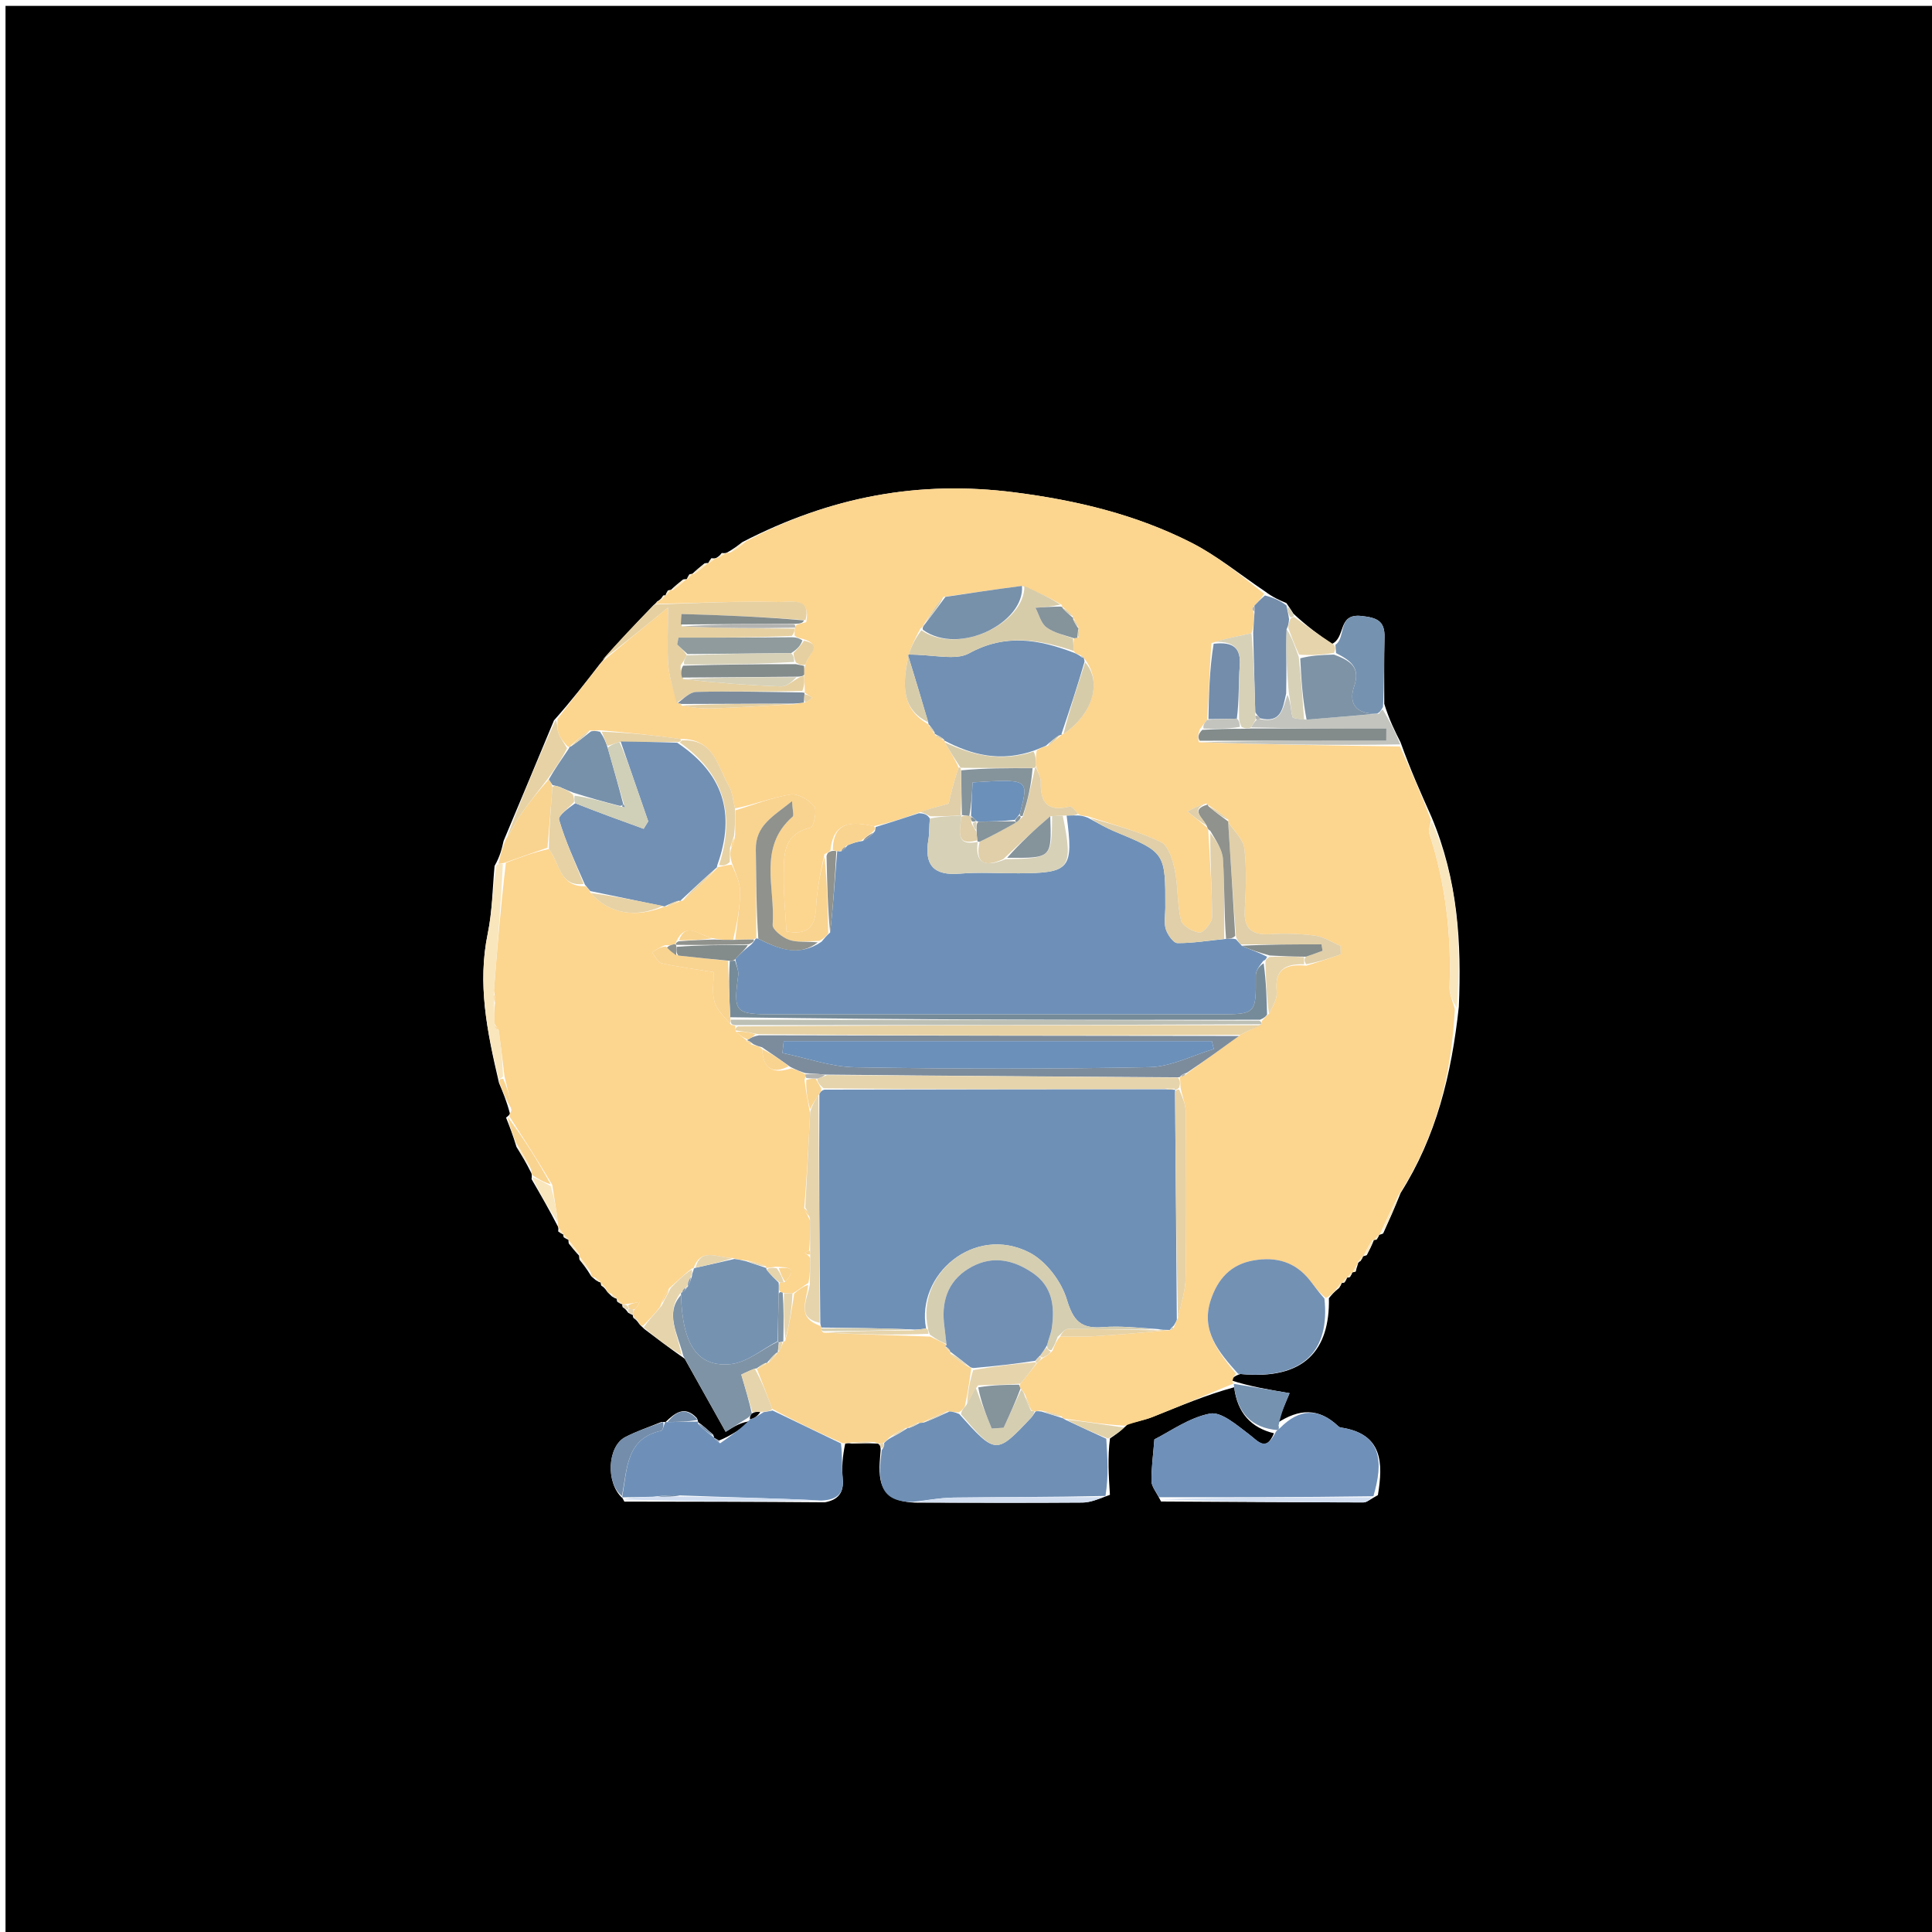 <svg version="1.1" id="Layer_1" xmlns="http://www.w3.org/2000/svg" xmlns:xlink="http://www.w3.org/1999/xlink" x="0px" y="0px"
	 width="100%" viewBox="0 0 360 360" enable-background="new 0 0 360 360" xml:space="preserve">
<path fill="#000000" opacity="1" stroke="none" 
	d="
M161,361 
	C107.352,361 54.204,361 1.028,361 
	C1.028,241.06 1.028,121.12 1.028,1.09 
	C120.898,1.09 240.796,1.09 360.847,1.09 
	C360.847,121 360.847,241 360.847,361 
	C294.454,361 227.977,361 161,361 
M123.999,110.996 
	C123.999,110.996 123.998,110.867 123.562,110.969 
	C123.361,111.331 123.161,111.693 122.432,112.09 
	C122.334,112.236 122.236,112.383 121.777,112.765 
	C118.474,116.195 115.171,119.624 111.78,123.72 
	C109.144,127.136 106.507,130.552 103.222,134.237 
	C100.202,141.491 97.181,148.745 93.839,156.685 
	C93.519,158.104 93.199,159.523 92.157,161.355 
	C91.759,165.557 91.736,169.837 90.886,173.945 
	C88.965,183.234 90.712,192.142 92.986,201.796 
	C93.711,203.522 94.437,205.249 95.005,207.462 
	C94.965,207.628 94.924,207.793 94.297,208.251 
	C94.926,209.842 95.554,211.433 96.242,213.716 
	C97.155,215.193 98.069,216.671 99,218.578 
	C99,218.578 99.172,218.973 99.05,219.714 
	C100.698,222.557 102.347,225.4 103.967,228.563 
	C103.967,228.563 104.109,228.852 104.009,229.458 
	C104.33,229.683 104.65,229.907 104.998,230.022 
	C104.998,230.022 104.885,230.007 105.045,230.555 
	C105.363,230.742 105.68,230.93 105.977,231.009 
	C105.977,231.009 105.872,231.045 105.981,231.705 
	C106.633,232.511 107.285,233.318 107.958,234.027 
	C107.958,234.027 107.861,234.048 107.978,234.722 
	C108.652,235.564 109.326,236.405 110.07,237.654 
	C110.229,237.921 110.463,238.039 111.027,238.54 
	C111.352,238.737 111.677,238.935 112,238.999 
	C112,238.999 111.867,239.001 112.043,239.554 
	C112.36,239.759 112.678,239.964 113.08,240.601 
	C113.247,240.879 113.492,241.021 114.021,241.564 
	C114.339,241.761 114.657,241.959 114.984,242.019 
	C114.984,242.019 114.846,242.031 115.028,242.571 
	C115.342,242.767 115.656,242.963 115.988,243.056 
	C115.988,243.056 115.886,243.08 116.032,243.577 
	C116.316,243.755 116.601,243.934 117.05,244.604 
	C117.339,244.775 117.629,244.947 117.946,245.016 
	C117.946,245.016 117.842,245.032 118.032,245.575 
	C118.344,245.786 118.656,245.997 119.068,246.631 
	C119.235,246.904 119.478,247.039 120.089,247.662 
	C122.385,249.406 124.682,251.15 127.589,253.18 
	C130.121,257.698 132.653,262.216 135.22,266.796 
	C136.815,265.78 138.153,264.928 140.106,264.795 
	C138.134,266.176 136.162,267.556 133.97,268.427 
	C133.662,268.236 133.355,268.044 133.055,267.929 
	C133.055,267.929 133.127,267.905 132.889,267.327 
	C131.965,266.502 131.04,265.678 130.033,264.961 
	C130.033,264.961 130.146,264.885 129.849,264.237 
	C127.546,261.765 125.738,263.339 123.998,264.989 
	C123.998,264.989 123.962,264.929 123.199,264.986 
	C120.962,265.905 118.646,266.671 116.508,267.78 
	C113.178,269.507 112.846,276.351 115.977,279.141 
	C115.977,279.141 115.949,279.003 116.335,279.799 
	C128.524,279.814 140.713,279.829 153.711,279.931 
	C156.151,279.483 157.278,278.163 157.031,275.553 
	C156.831,273.432 157.004,271.275 157.492,269.005 
	C157.492,269.005 157.963,268.844 158.796,268.993 
	C160.2,268.946 161.604,268.9 163.418,268.989 
	C163.418,268.989 163.851,268.993 164.01,269.468 
	C164.01,269.468 164.176,269.938 164.045,270.806 
	C163.661,275.408 163.414,279.918 170.977,280.001 
	C181.222,280.009 191.467,280.057 201.711,279.977 
	C203.183,279.965 204.651,279.333 206.817,278.544 
	C206.592,275.059 206.367,271.574 206.823,268.035 
	C207.831,267.357 208.84,266.679 210.222,265.298 
	C211.754,264.879 213.343,264.602 214.809,264.016 
	C219.854,262.001 224.856,259.878 229.973,258.495 
	C230.553,263.303 233.175,266.059 237.39,267.073 
	C235.878,270.618 234.515,268.595 232.668,267.206 
	C230.461,265.546 227.559,262.994 225.457,263.402 
	C221.536,264.162 217.976,266.781 215.104,268.21 
	C214.865,271.264 214.515,273.657 214.569,276.041 
	C214.591,277.032 215.473,278.003 216.343,279.782 
	C228.912,279.854 241.481,279.942 254.05,279.957 
	C254.705,279.958 255.36,279.34 256.75,278.592 
	C257.747,272.572 257.658,267.151 249.814,265.994 
	C249.664,265.972 249.501,265.882 249.389,265.776 
	C245.686,262.262 242.081,262.489 237.924,265.197 
	C238.71,263.34 239.496,261.483 240.295,259.596 
	C236.121,258.889 232.983,258.358 229.383,257.207 
	C229.685,256.794 229.986,256.381 231.144,256.021 
	C243.069,257.212 247.825,251.534 247.621,241.903 
	C248.083,241.333 248.546,240.763 249.548,239.97 
	C249.744,239.646 249.939,239.322 250,239.003 
	C250,239.003 250.005,239.138 250.554,238.962 
	C250.748,238.642 250.942,238.322 251.003,238.006 
	C251.003,238.006 251.007,238.14 251.555,237.966 
	C251.741,237.646 251.926,237.326 252.005,237.035 
	C252.005,237.035 252.037,237.141 252.621,236.943 
	C252.708,236.577 252.795,236.21 253.021,235.54 
	C253.021,235.54 253.006,235.206 253.536,234.963 
	C253.73,234.64 253.924,234.317 254.023,234.027 
	C254.023,234.027 254.06,234.121 254.684,233.878 
	C255.168,232.933 255.651,231.989 256.024,231.019 
	C256.024,231.019 256.001,231.13 256.547,230.957 
	C256.733,230.638 256.919,230.32 257.026,230.045 
	C257.026,230.045 257.074,230.122 257.73,229.842 
	C258.759,227.564 259.787,225.286 260.989,222.284 
	C267.601,211.831 270.47,200.274 271.832,187.599 
	C272.334,175.731 271.699,164.019 266.724,152.194 
	C264.769,147.826 262.814,143.457 260.972,138.32 
	C259.921,136.244 258.87,134.167 257.938,131.152 
	C257.944,127.013 257.873,122.873 257.981,118.737 
	C258.062,115.644 256.51,115.092 253.707,114.78 
	C249.119,114.27 250.883,118.797 248.13,120.014 
	C245.801,118.333 243.473,116.653 241.017,114.356 
	C240.714,113.879 240.411,113.401 239.703,112.375 
	C238.462,111.855 237.221,111.336 235.72,110.202 
	C231.148,107.134 226.827,103.572 221.953,101.1 
	C211.671,95.886 200.681,93.244 189.136,91.756 
	C171.248,89.45 154.739,92.536 138.322,101.018 
	C137.478,101.677 136.634,102.335 135.424,102.987 
	C135.424,102.987 135.088,103.136 134.486,103.045 
	C134.243,103.362 134,103.678 133.443,103.969 
	C133.443,103.969 133.162,104.114 132.554,104.015 
	C132.326,104.334 132.099,104.653 131.965,104.958 
	C131.965,104.958 131.946,104.865 131.282,104.968 
	C130.481,105.622 129.68,106.276 128.964,106.962 
	C128.964,106.962 128.99,106.874 128.439,107.035 
	C128.25,107.354 128.061,107.674 127.978,107.968 
	C127.978,107.968 127.949,107.863 127.287,107.971 
	C126.482,108.625 125.678,109.279 124.969,109.962 
	C124.969,109.962 124.993,109.865 124.444,110.038 
	C124.253,110.357 124.062,110.677 123.999,110.996 
z"/>
<path fill="#FCD58F" opacity="1" stroke="none" 
	d="
M260.859,139.089 
	C262.814,143.457 264.769,147.826 266.632,152.787 
	C266.452,154.009 266.135,154.712 266.311,155.254 
	C269.351,164.572 270.47,174.121 270.091,183.896 
	C270.037,185.266 270.736,186.666 271.086,188.053 
	C270.47,200.274 267.601,211.831 260.578,222.746 
	C259.136,225.514 258.105,227.818 257.074,230.122 
	C257.074,230.122 257.026,230.045 256.839,230.165 
	C256.436,230.567 256.218,230.849 256.001,231.13 
	C256.001,231.13 256.024,231.019 255.728,231.087 
	C254.974,232.144 254.517,233.133 254.06,234.121 
	C254.06,234.121 254.023,234.027 253.84,234.166 
	C253.44,234.605 253.223,234.906 253.006,235.206 
	C253.006,235.206 253.021,235.54 252.742,235.858 
	C252.32,236.497 252.179,236.819 252.037,237.141 
	C252.037,237.141 252.005,237.035 251.826,237.156 
	C251.434,237.565 251.22,237.852 251.007,238.14 
	C251.007,238.14 251.003,238.006 250.833,238.142 
	C250.444,238.565 250.225,238.852 250.005,239.138 
	C250.005,239.138 250,239.003 249.83,239.148 
	C249.443,239.593 249.226,239.893 249.009,240.193 
	C248.546,240.763 248.083,241.333 247.048,241.859 
	C245.696,240.755 244.942,239.674 244.133,238.638 
	C241.41,235.151 237.842,234.114 233.559,234.865 
	C229.296,235.613 226.927,238.326 225.627,242.182 
	C223.689,247.933 227.053,251.94 230.288,255.968 
	C229.986,256.381 229.685,256.794 229.668,257.553 
	C229.952,257.898 229.874,257.796 229.874,257.796 
	C224.856,259.878 219.854,262.001 214.809,264.016 
	C213.343,264.602 211.754,264.879 209.622,265.652 
	C205.514,265.434 202.005,264.864 198.36,264.336 
	C198.224,264.378 197.975,264.241 197.852,263.936 
	C196.508,263.343 195.288,263.056 193.792,262.824 
	C193.333,262.92 193.15,262.962 192.76,262.965 
	C192.552,262.926 192.131,262.911 192.085,262.591 
	C191.704,261.503 191.368,260.735 190.943,259.774 
	C190.709,259.331 190.512,259.131 190.155,258.745 
	C189.991,258.343 189.934,258.178 190.146,257.828 
	C191.306,256.453 192.197,255.263 193.279,253.937 
	C193.712,253.599 193.913,253.36 194.354,253.034 
	C195.083,252.647 195.529,252.313 196.114,251.699 
	C196.528,250.64 196.805,249.862 197.542,249.059 
	C199.975,249.025 201.956,249.112 203.922,248.985 
	C208.591,248.685 213.253,248.284 217.922,247.875 
	C217.927,247.827 218.02,247.798 218.183,247.781 
	C218.567,247.688 218.707,247.537 218.895,246.956 
	C219.11,246.365 219.198,246.129 219.489,245.592 
	C220.122,242.861 220.89,240.435 220.924,237.999 
	C221.065,227.736 221.025,217.47 220.944,207.206 
	C220.933,205.8 220.314,204.399 219.975,202.639 
	C219.948,201.806 219.922,201.33 219.863,200.798 
	C219.829,200.742 219.907,200.636 220.139,200.624 
	C220.676,200.495 220.909,200.296 221.386,199.857 
	C224.752,197.478 227.805,195.258 231.114,192.815 
	C232.579,192.074 233.788,191.554 235.025,190.846 
	C235.053,190.657 235.048,190.276 235.262,190.106 
	C235.686,189.638 235.895,189.341 236.462,188.904 
	C237.206,187.441 238.033,186.071 237.898,184.802 
	C237.471,180.753 239.396,179.555 243.386,179.942 
	C245.788,179.23 247.811,178.524 249.834,177.819 
	C249.818,177.298 249.802,176.777 249.785,176.255 
	C248.212,175.593 246.687,174.571 245.054,174.35 
	C242.275,173.974 239.416,173.912 236.61,174.067 
	C233.206,174.254 231.737,173.043 231.943,169.503 
	C232.165,165.693 232.315,161.822 231.854,158.056 
	C231.644,156.337 229.893,154.806 228.848,153.162 
	C228.855,153.134 228.901,153.099 228.877,152.745 
	C227.593,151.578 226.333,150.764 225.048,149.963 
	C225.021,149.976 225.014,149.917 224.764,149.703 
	C223.432,150.06 222.35,150.631 221.268,151.202 
	C222.481,152.181 223.695,153.16 224.977,154.258 
	C225.046,154.378 225.143,154.636 225.163,155.073 
	C225.447,160.637 225.854,165.763 225.859,170.889 
	C225.861,171.911 224.253,173.823 223.524,173.759 
	C222.26,173.649 220.304,172.508 220.051,171.459 
	C219.323,168.437 219.54,165.195 218.91,162.137 
	C218.52,160.24 217.717,157.569 216.312,156.902 
	C212.035,154.869 207.376,153.64 202.547,152.076 
	C201.804,152.02 201.38,151.986 200.877,151.632 
	C200.297,150.954 199.695,150.199 199.31,150.297 
	C195.262,151.332 193.814,149.575 193.933,145.707 
	C193.96,144.808 193.352,143.89 193.018,142.611 
	C192.999,141.502 192.999,140.763 193.186,139.815 
	C193.885,139.389 194.397,139.171 195.269,138.967 
	C196.345,138.25 197.062,137.518 197.89,136.867 
	C198.002,136.948 197.789,136.772 198.154,136.789 
	C203.733,132.993 205.359,127.012 202.16,122.871 
	C202.048,122.752 201.855,122.488 201.799,122.393 
	C201.742,122.298 201.364,122.074 201.044,121.974 
	C200.518,121.791 200.311,121.709 200.079,121.297 
	C200.015,120.306 199.977,119.643 200.141,118.937 
	C200.342,118.893 200.751,118.836 200.99,118.742 
	C201.117,118.114 201.006,117.58 200.936,117.023 
	C200.977,117 200.919,117.074 200.91,116.771 
	C200.564,115.998 200.225,115.528 199.939,115.047 
	C199.99,115.037 199.9,115.092 199.869,114.772 
	C199.204,113.987 198.569,113.523 197.931,113.064 
	C197.927,113.069 197.907,113.091 197.875,112.728 
	C195.521,111.312 193.198,110.258 190.432,109.171 
	C185.381,109.829 180.774,110.522 175.806,111.219 
	C174.358,112.886 173.271,114.549 172.12,116.417 
	C172.057,116.622 171.828,116.985 171.531,117.062 
	C170.526,118.998 169.543,120.804 169.166,122.729 
	C168.241,127.444 167.874,132.125 173.031,134.983 
	C173.01,135.005 173.041,134.955 173.061,135.258 
	C173.471,135.976 173.862,136.391 174.204,136.831 
	C174.155,136.854 174.194,136.753 174.306,137.03 
	C174.943,137.541 175.467,137.775 175.995,138.005 
	C176,138 175.991,138.01 176.058,138.333 
	C177.058,140.089 177.99,141.522 178.624,143.045 
	C177.762,145.516 177.197,147.897 176.759,149.747 
	C174.584,150.342 172.883,150.807 170.915,151.521 
	C168.157,152.546 165.666,153.322 162.835,153.942 
	C158.643,153.027 155.257,153.051 154.741,158.476 
	C154.342,158.794 154.173,158.91 153.63,159.148 
	C152.835,162.599 152.211,165.917 152.048,169.258 
	C151.867,172.944 150.241,174.241 146.548,173.561 
	C146.359,170.106 146.008,166.859 146.047,163.617 
	C146.093,159.729 145.612,155.47 151.057,154.211 
	C151.611,154.083 152.297,151.026 151.71,150.268 
	C150.771,149.056 148.684,147.814 147.315,148.034 
	C143.817,148.597 140.448,149.959 136.954,150.632 
	C136.548,148.99 136.477,147.563 135.833,146.474 
	C133.693,142.857 133.068,137.565 126.752,137.699 
	C121.652,136.97 116.825,136.508 111.682,136.06 
	C110.949,136.144 110.533,136.213 109.912,136.07 
	C108.509,136.952 107.309,138.046 106.102,139.152 
	C106.094,139.163 106.134,139.179 105.8,139.125 
	C104.975,138.225 104.335,137.428 104.037,136.52 
	C103.779,135.736 103.911,134.824 103.871,133.968 
	C106.507,130.552 109.144,127.136 112.177,123.322 
	C116.064,120.075 119.554,117.226 124.477,113.207 
	C124.477,117.767 124.278,120.949 124.543,124.091 
	C124.738,126.402 125.54,128.661 126.302,130.989 
	C126.531,131.036 126.978,131.176 126.995,131.477 
	C128.952,131.859 130.896,132.063 132.83,131.995 
	C137.87,131.815 142.906,131.517 148.249,131.195 
	C148.966,131.051 149.378,130.978 150.083,130.891 
	C150.707,130.585 151.036,130.293 151.365,130.001 
	C150.88,129.689 150.395,129.377 149.92,129.052 
	C149.931,129.04 149.913,129.084 149.96,128.8 
	C149.945,127.658 149.884,126.8 149.853,125.631 
	C149.865,124.906 149.847,124.491 150.089,123.852 
	C150.4,122.086 153.594,120.178 149.517,119.033 
	C148.825,118.876 148.433,118.771 148.044,118.41 
	C148.048,117.813 148.049,117.471 148.118,116.955 
	C148.185,116.78 148.326,116.434 148.599,116.372 
	C149.227,116.198 149.583,116.086 150.22,115.922 
	C151.21,111.118 147.164,112.226 145.152,112.177 
	C137.488,111.99 129.81,112.365 122.137,112.529 
	C122.236,112.383 122.334,112.236 123.006,111.818 
	C123.719,111.32 123.859,111.093 123.998,110.867 
	C123.998,110.867 123.999,110.996 124.172,110.862 
	C124.561,110.44 124.777,110.152 124.993,109.865 
	C124.993,109.865 124.969,109.962 125.284,109.972 
	C126.383,109.276 127.166,108.57 127.949,107.863 
	C127.949,107.863 127.978,107.968 128.165,107.853 
	C128.564,107.45 128.777,107.162 128.99,106.874 
	C128.99,106.874 128.964,106.962 129.285,106.976 
	C130.386,106.283 131.166,105.574 131.946,104.865 
	C131.946,104.865 131.965,104.958 132.171,104.884 
	C132.639,104.578 132.901,104.346 133.162,104.114 
	C133.162,104.114 133.443,103.969 133.851,103.883 
	C134.536,103.577 134.812,103.357 135.088,103.136 
	C135.088,103.136 135.424,102.987 135.976,102.994 
	C137.348,102.295 138.169,101.59 138.989,100.884 
	C154.739,92.536 171.248,89.45 189.136,91.756 
	C200.681,93.244 211.671,95.886 221.953,101.1 
	C226.827,103.572 231.148,107.134 235.572,110.646 
	C234.859,111.684 234.294,112.277 233.6,113.007 
	C233.435,113.264 233.343,113.401 233.374,113.501 
	C233.445,113.732 233.575,113.945 233.689,114.541 
	C233.633,115.91 233.569,116.904 233.203,117.991 
	C230.601,118.549 228.3,119.014 225.725,119.837 
	C225.358,124.795 225.266,129.395 224.933,134.134 
	C224.402,134.736 224.113,135.198 223.576,135.888 
	C223.244,136.757 223.16,137.399 223.39,138.306 
	C236.089,138.743 248.474,138.916 260.859,139.089 
z"/>
<path fill="#FCD58F" opacity="1" stroke="none" 
	d="
M94.884,207.959 
	C94.924,207.793 94.965,207.628 95.292,206.923 
	C95.062,204.588 94.546,202.793 94.008,200.589 
	C93.652,197.477 93.316,194.774 92.878,191.866 
	C92.605,191.404 92.386,191.199 92.097,190.638 
	C92.075,189.144 92.073,188.057 92.247,186.809 
	C92.3,186.105 92.178,185.563 92.04,184.555 
	C92.675,176.398 93.326,168.708 94.26,160.784 
	C97.036,159.685 99.528,158.82 102.273,158.194 
	C104.374,160.896 104.235,165.276 109.12,165.144 
	C109.563,165.52 109.778,165.78 110.056,166.402 
	C113.593,170.349 118.548,171.09 123.956,168.879 
	C123.956,168.925 123.891,168.861 124.238,168.901 
	C125.352,168.549 126.12,168.157 126.896,167.844 
	C126.904,167.923 126.839,167.778 127.212,167.836 
	C129.629,165.854 131.673,163.814 133.663,161.73 
	C133.609,161.687 133.595,161.55 133.905,161.562 
	C134.804,161.38 135.392,161.186 136.35,161.117 
	C137.144,162.907 137.939,164.577 137.914,166.235 
	C137.869,169.185 137.328,172.127 136.601,175.132 
	C135.15,175.148 134.092,175.105 132.784,174.818 
	C130.344,174.386 127.9,171.548 126.041,175.373 
	C126.002,175.551 125.907,175.903 125.614,175.939 
	C124.948,176.097 124.574,176.219 124.004,176.109 
	C123.038,176.411 122.268,176.944 121.498,177.477 
	C122.091,178.175 122.58,179.33 123.296,179.493 
	C126.261,180.171 129.295,180.55 133.007,181.153 
	C133.007,182.744 132.618,184.804 133.124,186.613 
	C133.572,188.216 135.016,189.542 136.268,190.996 
	C136.515,191.003 137.008,191.038 137.006,191.277 
	C137.003,191.517 137.004,191.996 137.151,192.265 
	C137.954,192.997 138.611,193.459 139.213,193.936 
	C139.158,193.951 139.142,193.839 139.125,194.068 
	C139.457,194.431 139.807,194.564 140.467,194.761 
	C141.185,194.933 141.592,195.04 142.014,195.5 
	C142.265,199.381 144.145,200.139 147.478,199.058 
	C148.53,199.455 149.303,199.71 150.069,200.19 
	C150.061,200.415 150.064,200.864 149.911,201.209 
	C150.149,203.368 150.54,205.181 150.944,207.434 
	C150.654,213.574 150.351,219.275 149.857,225.161 
	C150.089,225.896 150.513,226.447 150.948,227.427 
	C150.959,229.57 150.957,231.285 150.748,233.027 
	C150.333,233.204 150.126,233.354 149.918,233.504 
	C150.264,233.669 150.609,233.834 150.964,234.416 
	C150.961,236.221 150.948,237.609 150.623,239.045 
	C149.537,239.74 148.762,240.387 147.67,241.018 
	C146.929,240.99 146.505,240.978 145.846,240.878 
	C145.454,240.732 145.297,240.673 145.148,240.345 
	C145.134,239.715 145.112,239.356 145.333,239.003 
	C145.575,239.009 146.061,238.996 146.321,238.83 
	C148.82,236.091 146.717,236.162 144.595,236.036 
	C143.732,236.143 143.241,236.231 142.743,236.285 
	C142.736,236.251 142.801,236.277 142.72,235.959 
	C141.437,235.363 140.234,235.084 138.666,234.799 
	C137.818,234.725 137.336,234.657 136.528,234.421 
	C133.725,234.396 130.626,232.368 129.249,236.281 
	C129.278,236.311 129.289,236.395 128.949,236.34 
	C127.399,237.523 126.19,238.762 124.653,240.086 
	C123.897,241.136 123.467,242.099 123.033,243.451 
	C121.952,244.905 120.875,245.971 119.798,247.037 
	C119.478,247.039 119.235,246.904 118.888,246.173 
	C118.42,245.487 118.131,245.259 117.842,245.032 
	C117.842,245.032 117.946,245.016 117.972,244.785 
	C118.018,244.365 118.037,244.177 118.308,243.939 
	C118.771,243.461 118.98,243.032 119.19,242.604 
	C118.48,242.728 117.771,242.853 116.767,242.991 
	C116.277,243.03 116.082,243.055 115.886,243.08 
	C115.886,243.08 115.988,243.056 115.849,242.867 
	C115.422,242.463 115.134,242.247 114.846,242.031 
	C114.846,242.031 114.984,242.019 114.843,241.846 
	C114.406,241.457 114.111,241.242 113.816,241.026 
	C113.492,241.021 113.247,240.879 112.899,240.146 
	C112.434,239.46 112.15,239.231 111.867,239.001 
	C111.867,239.001 112,238.999 111.85,238.826 
	C111.391,238.439 111.082,238.224 110.773,238.01 
	C110.463,238.039 110.229,237.921 110.044,237.075 
	C109.299,235.681 108.58,234.864 107.861,234.048 
	C107.861,234.048 107.958,234.027 107.966,233.715 
	C107.274,232.617 106.573,231.831 105.872,231.045 
	C105.872,231.045 105.977,231.009 105.854,230.83 
	C105.449,230.436 105.167,230.221 104.885,230.007 
	C104.885,230.007 104.998,230.022 104.903,229.825 
	C104.575,229.369 104.342,229.11 104.109,228.852 
	C104.109,228.852 103.967,228.563 103.985,227.993 
	C103.646,225.324 103.29,223.225 102.9,220.758 
	C100.205,216.246 97.544,212.103 94.884,207.959 
z"/>
<path fill="#F9D490" opacity="1" stroke="none" 
	d="
M147.988,241.034 
	C148.762,240.387 149.537,239.74 150.584,239.423 
	C150.34,242.437 148.363,245.493 152.806,247.032 
	C152.924,247.119 153.076,247.371 153.055,247.54 
	C153.033,247.71 153.083,248.054 153.403,248.308 
	C160.163,248.672 166.603,248.782 173.319,249.052 
	C174.527,249.626 175.458,250.041 176.377,250.585 
	C176.364,250.715 176.144,250.841 176.234,251.08 
	C176.588,251.526 176.851,251.733 177.07,251.935 
	C177.025,251.931 177.103,251.887 177.125,252.255 
	C178.272,253.348 179.397,254.073 180.651,254.779 
	C180.78,254.761 181.012,254.877 180.948,255.27 
	C180.582,257.762 180.28,259.861 179.763,262.136 
	C179.355,262.62 179.16,262.929 178.626,263.182 
	C177.832,263.089 177.377,263.051 176.54,262.994 
	C174.766,263.654 173.374,264.333 171.838,265.085 
	C171.695,265.157 171.373,265.152 171.033,265.139 
	C170.144,265.463 169.595,265.8 169.049,266.096 
	C169.052,266.054 169.113,266.111 168.78,266.081 
	C167.616,266.579 166.785,267.108 165.738,267.841 
	C165.257,268.34 164.992,268.635 164.508,268.941 
	C164.288,268.953 163.851,268.993 163.851,268.993 
	C163.851,268.993 163.418,268.989 162.962,268.723 
	C160.992,268.586 159.478,268.715 157.963,268.844 
	C157.963,268.844 157.492,269.005 156.944,268.897 
	C152.25,266.802 148.104,264.814 143.899,262.528 
	C142.886,259.807 141.934,257.385 140.992,254.981 
	C141.002,255 140.963,254.981 141.264,254.955 
	C142.033,254.588 142.502,254.246 142.97,253.941 
	C142.969,253.978 142.912,253.931 143.233,253.891 
	C144.02,253.209 144.484,252.567 144.967,251.954 
	C144.985,251.983 144.917,251.983 145.16,251.802 
	C145.593,251.062 145.783,250.504 145.981,249.961 
	C145.988,249.977 145.949,249.964 146.296,249.895 
	C147.092,246.895 147.54,243.965 147.988,241.034 
z"/>
<path fill="#6F90B9" opacity="1" stroke="none" 
	d="
M215.964,278.982 
	C215.473,278.003 214.591,277.032 214.569,276.041 
	C214.515,273.657 214.865,271.264 215.104,268.21 
	C217.976,266.781 221.536,264.162 225.457,263.402 
	C227.559,262.994 230.461,265.546 232.668,267.206 
	C234.515,268.595 235.878,270.618 237.764,266.753 
	C238.255,266.28 238.395,266.153 238.558,266.05 
	C242.081,262.489 245.686,262.262 249.389,265.776 
	C249.501,265.882 249.664,265.972 249.814,265.994 
	C257.658,267.151 257.747,272.572 255.913,278.804 
	C242.039,279.005 229.001,278.993 215.964,278.982 
z"/>
<path fill="#6F8FB5" opacity="1" stroke="none" 
	d="
M176.921,263.013 
	C177.377,263.051 177.832,263.089 178.734,263.479 
	C185.529,271.059 185.637,271.064 192.116,264.183 
	C192.446,263.833 192.685,263.399 192.967,263.004 
	C193.15,262.962 193.333,262.92 194.08,263.026 
	C195.755,263.529 196.865,263.885 197.975,264.241 
	C197.975,264.241 198.224,264.378 198.61,264.594 
	C201.379,265.902 203.761,266.995 206.143,268.089 
	C206.367,271.574 206.592,275.059 205.992,278.747 
	C196.028,278.972 186.888,278.935 177.751,279.053 
	C175.182,279.086 172.62,279.574 170.055,279.854 
	C163.414,279.918 163.661,275.408 164.292,270.262 
	C164.769,269.495 164.831,269.232 164.727,268.93 
	C164.992,268.635 165.257,268.34 166.048,267.882 
	C167.42,267.184 168.266,266.647 169.113,266.111 
	C169.113,266.111 169.052,266.054 169.374,266.074 
	C170.256,265.781 170.815,265.466 171.373,265.152 
	C171.373,265.152 171.695,265.157 172.185,265.061 
	C174.09,264.314 175.505,263.664 176.921,263.013 
z"/>
<path fill="#6E90B8" opacity="1" stroke="none" 
	d="
M143.958,262.825 
	C148.104,264.814 152.25,266.802 156.704,268.962 
	C157.004,271.275 156.831,273.432 157.031,275.553 
	C157.278,278.163 156.151,279.483 153.006,279.609 
	C143.845,279.141 135.391,278.996 126.676,278.647 
	C124.964,278.579 123.512,278.715 121.627,278.896 
	C119.445,278.963 117.697,278.983 115.949,279.003 
	C115.949,279.003 115.977,279.141 115.965,278.745 
	C116.887,273.542 116.695,268.06 123.169,266.604 
	C123.54,266.521 123.702,265.509 123.962,264.929 
	C123.962,264.929 123.998,264.989 124.409,264.986 
	C126.596,264.949 128.371,264.917 130.146,264.885 
	C130.146,264.885 130.033,264.961 130.064,265.283 
	C131.106,266.373 132.117,267.139 133.127,267.905 
	C133.127,267.905 133.055,267.929 133.187,268.125 
	C133.61,268.526 133.9,268.731 134.19,268.937 
	C136.162,267.556 138.134,266.176 139.783,264.462 
	C139.46,264.129 139.511,264.048 139.746,264.44 
	C140.635,264.278 141.29,263.723 142.286,263.137 
	C143.07,263.013 143.514,262.919 143.958,262.825 
z"/>
<path fill="#7391B3" opacity="1" stroke="none" 
	d="
M230.716,255.995 
	C227.053,251.94 223.689,247.933 225.627,242.182 
	C226.927,238.326 229.296,235.613 233.559,234.865 
	C237.842,234.114 241.41,235.151 244.133,238.638 
	C244.942,239.674 245.696,240.755 246.787,241.967 
	C247.825,251.534 243.069,257.212 230.716,255.995 
z"/>
<path fill="#E6D0A1" opacity="1" stroke="none" 
	d="
M126.072,130.943 
	C125.54,128.661 124.738,126.402 124.543,124.091 
	C124.278,120.949 124.477,117.767 124.477,113.207 
	C119.554,117.226 116.064,120.075 112.221,122.988 
	C115.171,119.624 118.474,116.195 121.957,112.647 
	C129.81,112.365 137.488,111.99 145.152,112.177 
	C147.164,112.226 151.21,111.118 150.097,115.548 
	C142.123,114.926 134.553,114.624 126.981,114.41 
	C126.961,114.409 126.905,115.686 127.051,116.703 
	C134.174,117.07 141.112,117.1 148.05,117.13 
	C148.049,117.471 148.048,117.813 147.577,118.484 
	C140.213,118.813 133.319,118.813 126.425,118.813 
	C126.344,119.238 126.262,119.662 126.18,120.087 
	C126.821,120.682 127.461,121.277 127.976,122.115 
	C127.584,122.826 127.317,123.293 126.831,123.97 
	C126.77,124.872 126.928,125.564 127.316,126.549 
	C133.547,127.224 139.546,127.703 145.554,127.9 
	C146.645,127.936 147.774,126.818 149.114,126.14 
	C149.342,126.047 149.823,125.941 149.823,125.941 
	C149.884,126.8 149.945,127.658 149.501,128.742 
	C142.584,128.924 136.169,128.767 129.762,128.93 
	C128.515,128.962 127.301,130.24 126.072,130.943 
z"/>
<path fill="#7E93A5" opacity="1" stroke="none" 
	d="
M139.511,264.048 
	C139.511,264.048 139.46,264.129 139.475,264.103 
	C138.153,264.928 136.815,265.78 135.22,266.796 
	C132.653,262.216 130.121,257.698 127.327,252.657 
	C126.222,248.391 123.881,244.676 126.899,241.301 
	C127.166,250.585 129.983,254.826 136.205,254.176 
	C139.222,253.861 142.016,251.404 144.971,249.973 
	C145.031,250.03 145.149,250.142 145.105,250.448 
	C145.013,251.164 144.965,251.574 144.917,251.983 
	C144.917,251.983 144.985,251.983 144.701,252.08 
	C143.915,252.762 143.413,253.346 142.912,253.931 
	C142.912,253.931 142.969,253.978 142.676,253.977 
	C141.909,254.31 141.436,254.646 140.963,254.981 
	C140.963,254.981 141.002,255 140.633,255.025 
	C139.209,255.588 138.154,256.125 138.128,256.139 
	C138.983,259.034 139.584,261.07 140.096,263.398 
	C139.841,263.809 139.676,263.929 139.511,264.048 
z"/>
<path fill="#738DAB" opacity="1" stroke="none" 
	d="
M233.729,112.87 
	C234.294,112.277 234.859,111.684 235.702,110.954 
	C237.221,111.336 238.462,111.855 239.715,112.814 
	C239.901,113.856 240.076,114.459 240.2,115.382 
	C240.114,116.132 240.08,116.563 239.745,117.235 
	C239.605,121.303 239.766,125.128 239.658,129.218 
	C239.006,132.077 238.742,134.786 234.804,133.846 
	C234.467,133.425 234.215,133.263 233.901,132.699 
	C233.761,127.447 233.633,122.672 233.506,117.898 
	C233.569,116.904 233.633,115.91 233.752,114.219 
	C233.781,113.304 233.755,113.087 233.729,112.87 
z"/>
<path fill="#7592B1" opacity="1" stroke="none" 
	d="
M248.833,120.148 
	C250.883,118.797 249.119,114.27 253.707,114.78 
	C256.51,115.092 258.062,115.644 257.981,118.737 
	C257.873,122.873 257.944,127.013 257.702,131.728 
	C257.26,132.495 257.103,132.72 256.596,132.98 
	C252.526,133.105 251.274,130.97 252.324,127.908 
	C253.549,124.332 251.629,123.096 248.959,121.692 
	C248.899,120.972 248.866,120.56 248.833,120.148 
z"/>
<path fill="#C3C4BD" opacity="1" stroke="none" 
	d="
M256.993,132.978 
	C257.103,132.72 257.26,132.495 257.643,132.198 
	C258.87,134.167 259.921,136.244 260.916,138.705 
	C248.474,138.916 236.089,138.743 223.85,138.29 
	C235.435,138.009 246.873,138.009 258.312,138.009 
	C258.316,137.256 258.32,136.502 258.324,135.748 
	C249.883,135.748 241.443,135.748 233.129,135.543 
	C233.495,134.917 233.734,134.497 234.215,134.068 
	C234.456,134.059 234.938,134.03 234.938,134.03 
	C238.742,134.786 239.006,132.077 239.897,129.471 
	C240.516,130.843 240.477,132.266 240.835,133.582 
	C240.93,133.931 242.245,133.948 243.462,134.091 
	C248.281,133.702 252.637,133.34 256.993,132.978 
z"/>
<path fill="#F9D490" opacity="1" stroke="none" 
	d="
M102.019,157.956 
	C99.528,158.82 97.036,159.685 93.985,160.771 
	C93.245,160.977 93.062,160.959 92.879,160.942 
	C93.199,159.523 93.519,158.104 94.331,156.242 
	C95.569,154.425 96.195,152.966 97.086,151.694 
	C98.694,149.399 100.461,147.215 102.275,145.216 
	C102.58,145.732 102.772,146.017 102.945,146.69 
	C102.625,150.703 102.322,154.329 102.019,157.956 
z"/>
<path fill="#E7D2A5" opacity="1" stroke="none" 
	d="
M102.161,144.985 
	C100.461,147.215 98.694,149.399 97.086,151.694 
	C96.195,152.966 95.569,154.425 94.492,155.899 
	C97.181,148.745 100.202,141.491 103.547,134.103 
	C103.911,134.824 103.779,135.736 104.037,136.52 
	C104.335,137.428 104.975,138.225 105.666,139.418 
	C104.63,141.506 103.395,143.246 102.161,144.985 
z"/>
<path fill="#F9E6BD" opacity="1" stroke="none" 
	d="
M92.518,161.149 
	C93.062,160.959 93.245,160.977 93.702,161.006 
	C93.326,168.708 92.675,176.398 92.026,184.88 
	C92.042,186.104 92.057,186.538 92.072,186.971 
	C92.073,188.057 92.075,189.144 92.195,190.842 
	C92.487,191.712 92.709,191.918 92.98,192.071 
	C93.316,194.774 93.652,197.477 93.733,200.6 
	C93.296,201.034 93.113,201.048 92.93,201.062 
	C90.712,192.142 88.965,183.234 90.886,173.945 
	C91.736,169.837 91.759,165.557 92.518,161.149 
z"/>
<path fill="#F9E6BD" opacity="1" stroke="none" 
	d="
M271.459,187.826 
	C270.736,186.666 270.037,185.266 270.091,183.896 
	C270.47,174.121 269.351,164.572 266.311,155.254 
	C266.135,154.712 266.452,154.009 266.794,153.121 
	C271.699,164.019 272.334,175.731 271.459,187.826 
z"/>
<path fill="#7592B1" opacity="1" stroke="none" 
	d="
M238.241,265.624 
	C238.395,266.153 238.255,266.28 238.097,266.491 
	C233.175,266.059 230.553,263.303 229.923,258.146 
	C229.874,257.796 229.952,257.898 229.898,257.862 
	C232.983,258.358 236.121,258.889 240.295,259.596 
	C239.496,261.483 238.71,263.34 238.241,265.624 
z"/>
<path fill="#E6D4AC" opacity="1" stroke="none" 
	d="
M126.852,240.86 
	C123.881,244.676 126.222,248.391 127.022,252.514 
	C124.682,251.15 122.385,249.406 119.944,247.35 
	C120.875,245.971 121.952,244.905 123.301,243.278 
	C124.043,241.812 124.512,240.906 124.981,240 
	C126.19,238.762 127.399,237.523 128.887,236.573 
	C129.038,237.161 128.958,237.474 128.683,237.998 
	C128.25,238.775 128.063,239.352 127.895,239.961 
	C127.915,239.993 127.93,239.92 127.668,239.975 
	C127.246,240.337 127.087,240.645 126.923,240.918 
	C126.92,240.882 126.852,240.86 126.852,240.86 
z"/>
<path fill="#738DAB" opacity="1" stroke="none" 
	d="
M123.581,264.957 
	C123.702,265.509 123.54,266.521 123.169,266.604 
	C116.695,268.06 116.887,273.542 115.897,278.762 
	C112.846,276.351 113.178,269.507 116.508,267.78 
	C118.646,266.671 120.962,265.905 123.581,264.957 
z"/>
<path fill="#D3DFF1" opacity="1" stroke="none" 
	d="
M216.154,279.382 
	C229.001,278.993 242.039,279.005 255.546,279.013 
	C255.36,279.34 254.705,279.958 254.05,279.957 
	C241.481,279.942 228.912,279.854 216.154,279.382 
z"/>
<path fill="#E6D4AC" opacity="1" stroke="none" 
	d="
M248.482,120.081 
	C248.866,120.56 248.899,120.972 248.537,121.662 
	C246.207,122.038 244.272,122.136 242.063,121.982 
	C241.208,120.151 240.627,118.572 240.046,116.994 
	C240.08,116.563 240.114,116.132 240.423,115.362 
	C240.698,115.021 241.144,114.972 241.144,114.972 
	C243.473,116.653 245.801,118.333 248.482,120.081 
z"/>
<path fill="#D3DFF1" opacity="1" stroke="none" 
	d="
M126.936,278.851 
	C135.391,278.996 143.845,279.141 152.601,279.565 
	C140.713,279.829 128.524,279.814 116.142,279.401 
	C117.697,278.983 119.445,278.963 122.03,278.948 
	C124.224,278.919 125.58,278.885 126.936,278.851 
z"/>
<path fill="#D3DFF1" opacity="1" stroke="none" 
	d="
M170.516,279.928 
	C172.62,279.574 175.182,279.086 177.751,279.053 
	C186.888,278.935 196.028,278.972 205.643,278.969 
	C204.651,279.333 203.183,279.965 201.711,279.977 
	C191.467,280.057 181.222,280.009 170.516,279.928 
z"/>
<path fill="#F9D490" opacity="1" stroke="none" 
	d="
M94.591,208.105 
	C97.544,212.103 100.205,216.246 102.6,220.664 
	C101.28,220.283 100.226,219.628 99.172,218.973 
	C99.172,218.973 99,218.578 98.986,217.998 
	C98.042,215.953 97.112,214.488 96.182,213.024 
	C95.554,211.433 94.926,209.842 94.591,208.105 
z"/>
<path fill="#E2D2A9" opacity="1" stroke="none" 
	d="
M206.483,268.062 
	C203.761,266.995 201.379,265.902 198.746,264.551 
	C202.005,264.864 205.514,265.434 209.436,266.003 
	C208.84,266.679 207.831,267.357 206.483,268.062 
z"/>
<path fill="#F9E6BD" opacity="1" stroke="none" 
	d="
M99.111,219.344 
	C100.226,219.628 101.28,220.283 102.634,221.032 
	C103.29,223.225 103.646,225.324 103.998,227.833 
	C102.347,225.4 100.698,222.557 99.111,219.344 
z"/>
<path fill="#F9D490" opacity="1" stroke="none" 
	d="
M92.958,201.429 
	C93.113,201.048 93.296,201.034 93.754,201.009 
	C94.546,202.793 95.062,204.588 95.37,206.68 
	C94.437,205.249 93.711,203.522 92.958,201.429 
z"/>
<path fill="#F9E6BD" opacity="1" stroke="none" 
	d="
M257.402,229.982 
	C258.105,227.818 259.136,225.514 260.491,223.109 
	C259.787,225.286 258.759,227.564 257.402,229.982 
z"/>
<path fill="#738DAB" opacity="1" stroke="none" 
	d="
M129.997,264.561 
	C128.371,264.917 126.596,264.949 124.378,264.971 
	C125.738,263.339 127.546,261.765 129.997,264.561 
z"/>
<path fill="#F9E6BD" opacity="1" stroke="none" 
	d="
M96.212,213.37 
	C97.112,214.488 98.042,215.953 98.977,217.783 
	C98.069,216.671 97.155,215.193 96.212,213.37 
z"/>
<path fill="#E6D4AC" opacity="1" stroke="none" 
	d="
M158.38,268.919 
	C159.478,268.715 160.992,268.586 162.757,268.655 
	C161.604,268.9 160.2,268.946 158.38,268.919 
z"/>
<path fill="#738DAB" opacity="1" stroke="none" 
	d="
M133.008,267.616 
	C132.117,267.139 131.106,266.373 130.106,265.23 
	C131.04,265.678 131.965,266.502 133.008,267.616 
z"/>
<path fill="#F9E6BD" opacity="1" stroke="none" 
	d="
M107.92,234.385 
	C108.58,234.864 109.299,235.681 110.009,236.872 
	C109.326,236.405 108.652,235.564 107.92,234.385 
z"/>
<path fill="#F9E6BD" opacity="1" stroke="none" 
	d="
M138.655,100.951 
	C138.169,101.59 137.348,102.295 136.159,102.997 
	C136.634,102.335 137.478,101.677 138.655,100.951 
z"/>
<path fill="#F9E6BD" opacity="1" stroke="none" 
	d="
M131.614,104.916 
	C131.166,105.574 130.386,106.283 129.242,106.961 
	C129.68,106.276 130.481,105.622 131.614,104.916 
z"/>
<path fill="#F9E6BD" opacity="1" stroke="none" 
	d="
M127.618,107.917 
	C127.166,108.57 126.383,109.276 125.236,109.957 
	C125.678,109.279 126.482,108.625 127.618,107.917 
z"/>
<path fill="#F9E6BD" opacity="1" stroke="none" 
	d="
M254.372,233.999 
	C254.517,233.133 254.974,232.144 255.783,231.1 
	C255.651,231.989 255.168,232.933 254.372,233.999 
z"/>
<path fill="#F9E6BD" opacity="1" stroke="none" 
	d="
M105.926,231.375 
	C106.573,231.831 107.274,232.617 107.956,233.764 
	C107.285,233.318 106.633,232.511 105.926,231.375 
z"/>
<path fill="#D7D1B8" opacity="1" stroke="none" 
	d="
M241.081,114.664 
	C241.144,114.972 240.698,115.021 240.474,115.042 
	C240.076,114.459 239.901,113.856 239.917,113.088 
	C240.411,113.401 240.714,113.879 241.081,114.664 
z"/>
<path fill="#F9E6BD" opacity="1" stroke="none" 
	d="
M251.281,238.053 
	C251.22,237.852 251.434,237.565 251.879,237.142 
	C251.926,237.326 251.741,237.646 251.281,238.053 
z"/>
<path fill="#F9E6BD" opacity="1" stroke="none" 
	d="
M252.329,237.042 
	C252.179,236.819 252.32,236.497 252.672,236.01 
	C252.795,236.21 252.708,236.577 252.329,237.042 
z"/>
<path fill="#F9E6BD" opacity="1" stroke="none" 
	d="
M128.715,106.955 
	C128.777,107.162 128.564,107.45 128.112,107.865 
	C128.061,107.674 128.25,107.354 128.715,106.955 
z"/>
<path fill="#F9E6BD" opacity="1" stroke="none" 
	d="
M104.059,229.155 
	C104.342,229.11 104.575,229.369 104.889,229.88 
	C104.65,229.907 104.33,229.683 104.059,229.155 
z"/>
<path fill="#F9E6BD" opacity="1" stroke="none" 
	d="
M104.965,230.281 
	C105.167,230.221 105.449,230.436 105.865,230.885 
	C105.68,230.93 105.363,230.742 104.965,230.281 
z"/>
<path fill="#F9E6BD" opacity="1" stroke="none" 
	d="
M132.858,104.065 
	C132.901,104.346 132.639,104.578 132.124,104.891 
	C132.099,104.653 132.326,104.334 132.858,104.065 
z"/>
<path fill="#F9E6BD" opacity="1" stroke="none" 
	d="
M134.787,103.091 
	C134.812,103.357 134.536,103.577 134.008,103.896 
	C134,103.678 134.243,103.362 134.787,103.091 
z"/>
<path fill="#F9E6BD" opacity="1" stroke="none" 
	d="
M253.271,235.085 
	C253.223,234.906 253.44,234.605 253.888,234.149 
	C253.924,234.317 253.73,234.64 253.271,235.085 
z"/>
<path fill="#738DAB" opacity="1" stroke="none" 
	d="
M134.08,268.682 
	C133.9,268.731 133.61,268.526 133.184,268.087 
	C133.355,268.044 133.662,268.236 134.08,268.682 
z"/>
<path fill="#E6D4AC" opacity="1" stroke="none" 
	d="
M164.508,268.941 
	C164.831,269.232 164.769,269.495 164.358,269.828 
	C164.176,269.938 164.01,269.468 163.93,269.23 
	C163.851,268.993 164.288,268.953 164.508,268.941 
z"/>
<path fill="#F9E6BD" opacity="1" stroke="none" 
	d="
M256.274,231.044 
	C256.218,230.849 256.436,230.567 256.879,230.143 
	C256.919,230.32 256.733,230.638 256.274,231.044 
z"/>
<path fill="#E6D4AC" opacity="1" stroke="none" 
	d="
M118.056,243.988 
	C118.037,244.177 118.018,244.365 117.959,244.836 
	C117.629,244.947 117.339,244.775 117.026,244.301 
	C117.002,243.998 117.118,243.884 117.352,243.915 
	C117.586,243.947 118.056,243.988 118.056,243.988 
z"/>
<path fill="#E6D4AC" opacity="1" stroke="none" 
	d="
M117.937,245.304 
	C118.131,245.259 118.42,245.487 118.839,245.961 
	C118.656,245.997 118.344,245.786 117.937,245.304 
z"/>
<path fill="#E6D4AC" opacity="1" stroke="none" 
	d="
M115.959,243.328 
	C116.082,243.055 116.277,243.03 116.773,243.219 
	C117.074,243.432 117.118,243.884 117.118,243.884 
	C117.118,243.884 117.002,243.998 116.944,244.055 
	C116.601,243.934 116.316,243.755 115.959,243.328 
z"/>
<path fill="#E6D4AC" opacity="1" stroke="none" 
	d="
M114.937,242.301 
	C115.134,242.247 115.422,242.463 115.84,242.919 
	C115.656,242.963 115.342,242.767 114.937,242.301 
z"/>
<path fill="#E6D4AC" opacity="1" stroke="none" 
	d="
M113.918,241.295 
	C114.111,241.242 114.406,241.457 114.838,241.914 
	C114.657,241.959 114.339,241.761 113.918,241.295 
z"/>
<path fill="#F9E6BD" opacity="1" stroke="none" 
	d="
M110.9,238.275 
	C111.082,238.224 111.391,238.439 111.851,238.893 
	C111.677,238.935 111.352,238.737 110.9,238.275 
z"/>
<path fill="#F9E6BD" opacity="1" stroke="none" 
	d="
M249.279,240.081 
	C249.226,239.893 249.443,239.593 249.897,239.146 
	C249.939,239.322 249.744,239.646 249.279,240.081 
z"/>
<path fill="#F9E6BD" opacity="1" stroke="none" 
	d="
M111.955,239.278 
	C112.15,239.231 112.434,239.46 112.856,239.93 
	C112.678,239.964 112.36,239.759 111.955,239.278 
z"/>
<path fill="#F9E6BD" opacity="1" stroke="none" 
	d="
M123.78,110.918 
	C123.859,111.093 123.719,111.32 123.27,111.801 
	C123.161,111.693 123.361,111.331 123.78,110.918 
z"/>
<path fill="#F9E6BD" opacity="1" stroke="none" 
	d="
M124.719,109.951 
	C124.777,110.152 124.561,110.44 124.107,110.862 
	C124.062,110.677 124.253,110.357 124.719,109.951 
z"/>
<path fill="#F9E6BD" opacity="1" stroke="none" 
	d="
M250.28,239.05 
	C250.225,238.852 250.444,238.565 250.9,238.141 
	C250.942,238.322 250.748,238.642 250.28,239.05 
z"/>
<path fill="#6E90B7" opacity="1" stroke="none" 
	d="
M219.286,245.893 
	C219.198,246.129 219.11,246.365 218.742,246.975 
	C218.257,247.442 218.11,247.592 218.02,247.798 
	C218.02,247.798 217.927,247.827 217.634,247.812 
	C216.946,247.805 216.551,247.812 215.773,247.657 
	C212.087,247.403 208.762,247.034 205.487,247.294 
	C201.441,247.616 199.99,246.152 198.786,242.142 
	C197.774,238.77 194.897,234.973 191.807,233.39 
	C181.559,228.142 170.66,237.485 172.561,247.54 
	C171.496,247.704 170.785,247.799 169.705,247.712 
	C163.917,247.477 158.497,247.424 153.076,247.371 
	C153.076,247.371 152.924,247.119 152.856,246.574 
	C152.69,232.046 152.592,218.063 152.677,203.825 
	C152.959,203.385 153.06,203.201 153.618,203.041 
	C175.055,203.009 196.033,202.954 217.329,202.974 
	C218.08,203.052 218.514,203.055 218.964,203.064 
	C218.98,203.069 218.946,203.085 218.952,203.547 
	C219.067,217.971 219.176,231.932 219.286,245.893 
z"/>
<path fill="#6E90B8" opacity="1" stroke="none" 
	d="
M200.955,151.953 
	C201.38,151.986 201.804,152.02 202.725,152.374 
	C204.694,153.439 206.125,154.282 207.645,154.91 
	C217.157,158.846 217.163,158.83 217.14,169.193 
	C217.137,170.52 216.855,171.938 217.235,173.145 
	C217.56,174.177 218.645,175.726 219.404,175.732 
	C222.306,175.756 225.212,175.249 228.455,174.952 
	C229.244,174.906 229.695,174.848 230.298,175.005 
	C230.698,175.468 230.946,175.716 231.391,176.23 
	C233.127,177.004 234.666,177.512 236.103,178.283 
	C235.906,178.709 235.811,178.871 235.395,179.045 
	C234.701,179.942 234.002,180.831 234.007,181.716 
	C234.049,189.01 234.088,189.004 226.713,189.004 
	C199.162,189.001 171.611,189.005 144.06,189.001 
	C136.914,189.001 136.629,188.637 137.563,181.709 
	C137.678,180.85 137.18,179.907 137.03,178.696 
	C137.992,177.63 138.89,176.872 140.006,175.974 
	C140.409,175.557 140.595,175.28 140.799,174.939 
	C140.818,174.877 140.924,174.8 141.299,174.919 
	C145.272,176.911 148.902,178.291 153.08,175.478 
	C153.695,174.765 154.016,174.331 154.678,173.764 
	C155.292,168.62 155.565,163.61 156.003,158.58 
	C156.168,158.56 156.481,158.672 156.775,158.617 
	C157.302,158.256 157.535,157.95 157.997,157.464 
	C158.97,157.068 159.713,156.853 160.801,156.691 
	C161.762,156.203 162.378,155.662 163.039,154.866 
	C163.115,154.439 163.145,154.268 163.175,154.098 
	C165.666,153.322 168.157,152.546 171.215,151.533 
	C172.312,151.564 172.841,151.833 173.266,152.534 
	C173.114,154.126 173.193,155.306 172.999,156.439 
	C172.191,161.154 173.933,163.211 178.871,162.79 
	C182.489,162.481 186.156,162.745 189.802,162.728 
	C199.436,162.685 200.051,161.903 198.75,151.963 
	C199.778,151.931 200.367,151.942 200.955,151.953 
z"/>
<path fill="#7190B3" opacity="1" stroke="none" 
	d="
M200.104,121.626 
	C200.311,121.709 200.518,121.791 201.065,122.1 
	C201.405,122.326 201.599,122.493 201.599,122.493 
	C201.599,122.493 201.855,122.488 201.855,122.488 
	C201.855,122.488 202.048,122.752 202.09,123.287 
	C200.685,128.139 199.237,132.455 197.789,136.772 
	C197.789,136.772 198.002,136.948 197.593,136.939 
	C196.426,137.605 195.667,138.28 194.909,138.954 
	C194.397,139.171 193.885,139.389 192.774,139.83 
	C186.44,142.066 181.133,140.687 175.991,138.01 
	C175.991,138.01 176,138 175.852,137.755 
	C175.201,137.257 174.697,137.005 174.194,136.753 
	C174.194,136.753 174.155,136.854 174.157,136.544 
	C173.786,135.807 173.414,135.381 173.041,134.955 
	C173.041,134.955 173.01,135.005 172.96,134.622 
	C171.759,130.47 170.607,126.701 169.16,121.966 
	C174.124,121.966 178.04,123.126 180.558,121.742 
	C187.318,118.025 193.584,119.139 200.104,121.626 
z"/>
<path fill="#F9D490" opacity="1" stroke="none" 
	d="
M154.337,173.898 
	C154.016,174.331 153.695,174.765 152.671,175.321 
	C150.31,175.372 148.527,175.652 147.032,175.122 
	C145.786,174.68 143.903,173.21 143.973,172.327 
	C144.511,165.509 141.142,157.894 147.698,152.168 
	C147.978,151.924 147.675,151.014 147.584,149.28 
	C144.049,152.147 140.747,153.79 140.836,158.354 
	C140.943,163.835 140.901,169.318 140.924,174.8 
	C140.924,174.8 140.818,174.877 140.43,174.985 
	C139.026,175.086 138.01,175.08 136.995,175.073 
	C137.328,172.127 137.869,169.185 137.914,166.235 
	C137.939,164.577 137.144,162.907 136.355,160.743 
	C136.004,159.495 136.016,158.746 136.294,157.949 
	C136.7,157.261 136.838,156.621 136.98,155.566 
	C136.998,153.768 137.012,152.385 137.027,151.002 
	C140.448,149.959 143.817,148.597 147.315,148.034 
	C148.684,147.814 150.771,149.056 151.71,150.268 
	C152.297,151.026 151.611,154.083 151.057,154.211 
	C145.612,155.47 146.093,159.729 146.047,163.617 
	C146.008,166.859 146.359,170.106 146.548,173.561 
	C150.241,174.241 151.867,172.944 152.048,169.258 
	C152.211,165.917 152.835,162.599 153.638,159.612 
	C154.127,164.601 154.232,169.249 154.337,173.898 
z"/>
<path fill="#7C8C9D" opacity="1" stroke="none" 
	d="
M150.076,199.966 
	C149.303,199.71 148.53,199.455 147.271,198.801 
	C145.19,197.318 143.595,196.233 142,195.148 
	C141.592,195.04 141.185,194.933 140.357,194.557 
	C139.729,194.037 139.464,193.887 139.142,193.839 
	C139.142,193.839 139.158,193.951 139.355,193.722 
	C140.035,193.287 140.518,193.082 141.469,192.908 
	C171.577,192.972 201.217,193.005 230.858,193.037 
	C227.805,195.258 224.752,197.478 221.157,199.891 
	C220.313,200.183 220.077,200.367 219.907,200.636 
	C219.907,200.636 219.829,200.742 219.458,200.743 
	C197.425,200.605 175.763,200.466 153.704,200.234 
	C152.23,200.083 151.153,200.024 150.076,199.966 
M179.5,193.998 
	C168.347,193.998 157.193,193.998 146.04,193.998 
	C145.957,194.733 145.874,195.469 145.791,196.205 
	C150.303,197.136 154.804,198.794 159.331,198.871 
	C177.62,199.182 195.92,199.212 214.207,198.848 
	C218.217,198.769 222.186,196.652 226.174,195.473 
	C226.053,194.981 225.931,194.489 225.81,193.998 
	C210.707,193.998 195.603,193.998 179.5,193.998 
z"/>
<path fill="#E6D4AC" opacity="1" stroke="none" 
	d="
M154.101,200.326 
	C175.763,200.466 197.425,200.605 219.492,200.799 
	C219.922,201.33 219.948,201.806 219.717,202.657 
	C219.29,203.049 219.118,203.067 218.946,203.085 
	C218.946,203.085 218.98,203.069 218.824,202.863 
	C218.116,202.738 217.564,202.818 217.012,202.898 
	C196.033,202.954 175.055,203.009 153.46,202.798 
	C152.565,202.027 152.286,201.521 152.286,200.98 
	C153.077,200.738 153.589,200.532 154.101,200.326 
z"/>
<path fill="#E7D2A5" opacity="1" stroke="none" 
	d="
M231.114,192.815 
	C201.217,193.005 171.577,192.972 141.19,192.701 
	C139.297,192.306 138.151,192.151 137.004,191.996 
	C137.004,191.996 137.003,191.517 137.473,191.254 
	C170.294,191.006 202.646,191.02 234.998,191.034 
	C233.788,191.554 232.579,192.074 231.114,192.815 
z"/>
<path fill="#D5CEB1" opacity="1" stroke="none" 
	d="
M172.915,247.471 
	C170.66,237.485 181.559,228.142 191.807,233.39 
	C194.897,234.973 197.774,238.77 198.786,242.142 
	C199.99,246.152 201.441,247.616 205.487,247.294 
	C208.762,247.034 212.087,247.403 215.297,247.72 
	C209.813,247.814 204.422,247.629 199.03,247.619 
	C198.381,247.618 197.731,248.572 197.081,249.084 
	C196.805,249.862 196.528,250.64 195.921,251.583 
	C195.342,251.569 195.149,251.343 195.096,250.665 
	C195.462,249.304 195.867,248.364 196.002,247.387 
	C196.556,243.388 196.086,239.681 192.414,237.182 
	C188.876,234.773 185.037,233.924 181.111,236.025 
	C176.999,238.226 175.426,241.906 175.899,246.492 
	C176.035,247.816 176.224,249.134 176.389,250.455 
	C175.458,250.041 174.527,249.626 173.281,248.698 
	C172.95,247.946 172.932,247.709 172.915,247.471 
z"/>
<path fill="#D7CCAA" opacity="1" stroke="none" 
	d="
M200.079,121.297 
	C193.584,119.139 187.318,118.025 180.558,121.742 
	C178.04,123.126 174.124,121.966 169.16,121.966 
	C170.607,126.701 171.759,130.47 172.982,134.601 
	C167.874,132.125 168.241,127.444 169.166,122.729 
	C169.543,120.804 170.526,118.998 171.684,117.437 
	C178.72,122.241 191.004,116.007 190.876,109.205 
	C193.198,110.258 195.521,111.312 197.572,112.659 
	C195.846,113.05 194.392,113.147 192.938,113.245 
	C193.598,114.491 193.967,116.125 194.988,116.89 
	C196.378,117.934 198.265,118.316 199.939,118.981 
	C199.977,119.643 200.015,120.306 200.079,121.297 
z"/>
<path fill="#768B99" opacity="1" stroke="none" 
	d="
M136.966,179.003 
	C137.18,179.907 137.678,180.85 137.563,181.709 
	C136.629,188.637 136.914,189.001 144.06,189.001 
	C171.611,189.005 199.162,189.001 226.713,189.004 
	C234.088,189.004 234.049,189.01 234.007,181.716 
	C234.002,180.831 234.701,179.942 235.465,179.492 
	C235.938,182.967 236.021,186.005 236.104,189.043 
	C235.895,189.341 235.686,189.638 234.797,190.015 
	C201.47,190.064 168.822,190.034 136.078,189.551 
	C135.875,185.746 135.768,182.394 135.988,179.031 
	C136.532,179.015 136.749,179.009 136.966,179.003 
z"/>
<path fill="#7791AB" opacity="1" stroke="none" 
	d="
M190.432,109.171 
	C191.004,116.007 178.72,122.241 171.98,117.361 
	C171.828,116.985 172.057,116.622 172.393,116.235 
	C173.875,114.303 175.021,112.759 176.167,111.215 
	C180.774,110.522 185.381,109.829 190.432,109.171 
z"/>
<path fill="#E0CFA8" opacity="1" stroke="none" 
	d="
M228.116,174.94 
	C225.212,175.249 222.306,175.756 219.404,175.732 
	C218.645,175.726 217.56,174.177 217.235,173.145 
	C216.855,171.938 217.137,170.52 217.14,169.193 
	C217.163,158.83 217.157,158.846 207.645,154.91 
	C206.125,154.282 204.694,153.439 203.044,152.396 
	C207.376,153.64 212.035,154.869 216.312,156.902 
	C217.717,157.569 218.52,160.24 218.91,162.137 
	C219.54,165.195 219.323,168.437 220.051,171.459 
	C220.304,172.508 222.26,173.649 223.524,173.759 
	C224.253,173.823 225.861,171.911 225.859,170.889 
	C225.854,165.763 225.447,160.637 225.53,155.227 
	C226.579,156.646 227.773,158.318 227.883,160.059 
	C228.198,165.004 228.07,169.978 228.116,174.94 
z"/>
<path fill="#7791AB" opacity="1" stroke="none" 
	d="
M102.275,145.216 
	C103.395,143.246 104.63,141.506 105.999,139.473 
	C106.134,139.179 106.094,139.163 106.407,139.074 
	C107.852,138.085 108.984,137.184 110.117,136.283 
	C110.533,136.213 110.949,136.144 111.803,136.353 
	C112.546,137.419 112.853,138.205 113.234,139.343 
	C114.285,143.056 115.262,146.419 116.141,149.878 
	C116.044,149.974 115.855,150.173 115.475,150.161 
	C112.436,149.388 109.778,148.629 106.832,147.706 
	C105.922,147.322 105.299,147.101 104.674,146.818 
	C104.671,146.755 104.484,146.714 104.113,146.577 
	C103.483,146.394 103.223,146.348 102.963,146.302 
	C102.772,146.017 102.58,145.732 102.275,145.216 
z"/>
<path fill="#BDC0B5" opacity="1" stroke="none" 
	d="
M136.174,190.004 
	C168.822,190.034 201.47,190.064 234.584,190.185 
	C235.048,190.276 235.053,190.657 235.025,190.846 
	C202.646,191.02 170.294,191.006 137.476,191.015 
	C137.008,191.038 136.515,191.003 136.29,190.747 
	C136.101,190.329 136.138,190.167 136.174,190.004 
z"/>
<path fill="#738DAB" opacity="1" stroke="none" 
	d="
M225.174,133.995 
	C225.266,129.395 225.358,124.795 226.144,119.957 
	C229.952,119.511 231.247,120.858 231.007,124.06 
	C230.763,127.314 230.902,130.597 230.469,133.907 
	C228.434,133.963 226.804,133.979 225.174,133.995 
z"/>
<path fill="#E7D2A5" opacity="1" stroke="none" 
	d="
M218.952,203.547 
	C219.118,203.067 219.29,203.049 219.719,203.013 
	C220.314,204.399 220.933,205.8 220.944,207.206 
	C221.025,217.47 221.065,227.736 220.924,237.999 
	C220.89,240.435 220.122,242.861 219.489,245.592 
	C219.176,231.932 219.067,217.971 218.952,203.547 
z"/>
<path fill="#E0CFA8" opacity="1" stroke="none" 
	d="
M231.194,175.965 
	C230.946,175.716 230.698,175.468 230.323,174.594 
	C229.745,167.042 229.293,160.116 228.841,153.19 
	C229.893,154.806 231.644,156.337 231.854,158.056 
	C232.315,161.822 232.165,165.693 231.943,169.503 
	C231.737,173.043 233.206,174.254 236.61,174.067 
	C239.416,173.912 242.275,173.974 245.054,174.35 
	C246.687,174.571 248.212,175.593 249.785,176.255 
	C249.802,176.777 249.818,177.298 249.834,177.819 
	C247.811,178.524 245.788,179.23 243.383,179.676 
	C242.997,179.06 242.992,178.704 243.355,178.264 
	C244.627,177.84 245.532,177.5 246.437,177.16 
	C246.37,176.762 246.304,176.363 246.238,175.965 
	C241.223,175.965 236.209,175.965 231.194,175.965 
z"/>
<path fill="#838B8B" opacity="1" stroke="none" 
	d="
M233.002,135.748 
	C241.443,135.748 249.883,135.748 258.324,135.748 
	C258.32,136.502 258.316,137.256 258.312,138.009 
	C246.873,138.009 235.435,138.009 223.536,138.025 
	C223.16,137.399 223.244,136.757 224.024,135.997 
	C226.835,135.841 228.95,135.802 231.388,135.796 
	C232.141,135.802 232.572,135.775 233.002,135.748 
z"/>
<path fill="#8F9B9D" opacity="1" stroke="none" 
	d="
M128.102,121.871 
	C127.461,121.277 126.821,120.682 126.18,120.087 
	C126.262,119.662 126.344,119.238 126.425,118.813 
	C133.319,118.813 140.213,118.813 147.574,118.74 
	C148.433,118.771 148.825,118.876 149.519,119.328 
	C149.166,120.345 148.511,121.014 147.402,121.706 
	C140.665,121.776 134.383,121.824 128.102,121.871 
z"/>
<path fill="#8F928D" opacity="1" stroke="none" 
	d="
M228.848,153.162 
	C229.293,160.116 229.745,167.042 230.171,174.379 
	C229.695,174.848 229.244,174.906 228.455,174.952 
	C228.07,169.978 228.198,165.004 227.883,160.059 
	C227.773,158.318 226.579,156.646 225.511,154.789 
	C225.143,154.636 225.046,154.378 224.888,153.944 
	C224.061,152.253 221.735,150.864 225.014,149.917 
	C225.014,149.917 225.021,149.976 225.199,150.247 
	C226.551,151.378 227.726,152.239 228.901,153.099 
	C228.901,153.099 228.855,153.134 228.848,153.162 
z"/>
<path fill="#E0CFA8" opacity="1" stroke="none" 
	d="
M200.877,151.632 
	C200.367,151.942 199.778,151.931 198.472,151.961 
	C197.186,152.026 196.618,152.05 195.704,152.094 
	C192.653,154.681 189.947,157.248 186.95,160.077 
	C183.076,161.851 181.72,160.507 182.536,156.852 
	C185.032,155.671 187.166,154.479 189.492,153.151 
	C189.926,152.813 190.13,152.577 190.624,152.137 
	C191.569,149.031 192.183,146.096 192.857,143.116 
	C192.917,143.071 193.036,142.98 193.036,142.98 
	C193.352,143.89 193.96,144.808 193.933,145.707 
	C193.814,149.575 195.262,151.332 199.31,150.297 
	C199.695,150.199 200.297,150.954 200.877,151.632 
z"/>
<path fill="#D7D1B8" opacity="1" stroke="none" 
	d="
M233.129,135.543 
	C232.572,135.775 232.141,135.802 231.363,135.48 
	C230.969,134.711 230.921,134.289 230.874,133.868 
	C230.902,130.597 230.763,127.314 231.007,124.06 
	C231.247,120.858 229.952,119.511 226.419,119.599 
	C228.3,119.014 230.601,118.549 233.203,117.991 
	C233.633,122.672 233.761,127.447 233.901,132.924 
	C233.914,133.627 233.974,134.077 233.974,134.077 
	C233.734,134.497 233.495,134.917 233.129,135.543 
z"/>
<path fill="#D5CEB1" opacity="1" stroke="none" 
	d="
M192.76,262.965 
	C192.685,263.399 192.446,263.833 192.116,264.183 
	C185.637,271.064 185.529,271.059 179.072,263.534 
	C179.16,262.929 179.355,262.62 179.997,261.922 
	C180.898,260.414 181.352,259.295 181.815,258.567 
	C182.815,261.367 183.806,263.775 184.796,266.183 
	C185.533,266.135 186.269,266.088 187.005,266.04 
	C188.091,263.688 189.177,261.335 190.263,258.983 
	C190.512,259.131 190.709,259.331 190.94,260.111 
	C191.394,261.398 191.762,262.154 192.131,262.911 
	C192.131,262.911 192.552,262.926 192.76,262.965 
z"/>
<path fill="#E7D2A5" opacity="1" stroke="none" 
	d="
M136.954,150.632 
	C137.012,152.385 136.998,153.768 136.77,155.764 
	C136.38,156.917 136.204,157.457 136.027,157.997 
	C136.016,158.746 136.004,159.495 135.986,160.618 
	C135.392,161.186 134.804,161.38 133.98,161.177 
	C137.143,151.483 134.703,144.067 126.679,138.356 
	C126.794,138.227 127.025,137.968 127.025,137.968 
	C133.068,137.565 133.693,142.857 135.833,146.474 
	C136.477,147.563 136.548,148.99 136.954,150.632 
z"/>
<path fill="#85939B" opacity="1" stroke="none" 
	d="
M190.155,258.745 
	C189.177,261.335 188.091,263.688 187.005,266.04 
	C186.269,266.088 185.533,266.135 184.796,266.183 
	C183.806,263.775 182.815,261.367 182.276,258.515 
	C185.111,258.051 187.494,258.033 189.877,258.014 
	C189.934,258.178 189.991,258.343 190.155,258.745 
z"/>
<path fill="#838B8B" opacity="1" stroke="none" 
	d="
M127.087,126.256 
	C126.928,125.564 126.77,124.872 127.292,124.034 
	C134.644,123.818 141.316,123.747 148.293,123.754 
	C149.009,123.913 149.419,123.994 149.83,124.076 
	C149.847,124.491 149.865,124.906 149.853,125.631 
	C149.823,125.941 149.342,126.047 148.66,126.085 
	C141.014,126.167 134.05,126.211 127.087,126.256 
z"/>
<path fill="#D7CCAA" opacity="1" stroke="none" 
	d="
M176.058,138.333 
	C181.133,140.687 186.44,142.066 192.587,140.039 
	C192.999,140.763 192.999,141.502 193.018,142.611 
	C193.036,142.98 192.917,143.071 192.464,143.103 
	C187.72,143.125 183.429,143.116 179.085,143.07 
	C179.03,143.032 178.921,142.955 178.921,142.955 
	C177.99,141.522 177.058,140.089 176.058,138.333 
z"/>
<path fill="#838B8B" opacity="1" stroke="none" 
	d="
M126.866,116.367 
	C126.905,115.686 126.961,114.409 126.981,114.41 
	C134.553,114.624 142.123,114.926 149.815,115.6 
	C149.583,116.086 149.227,116.198 148.112,116.247 
	C140.523,116.245 133.695,116.306 126.866,116.367 
z"/>
<path fill="#7C8C9D" opacity="1" stroke="none" 
	d="
M126.302,130.989 
	C127.301,130.24 128.515,128.962 129.762,128.93 
	C136.169,128.767 142.584,128.924 149.454,129.026 
	C149.913,129.084 149.931,129.04 149.906,129.359 
	C149.851,130.087 149.82,130.496 149.789,130.905 
	C149.378,130.978 148.966,131.051 147.793,131.11 
	C140.346,131.123 133.662,131.149 126.978,131.176 
	C126.978,131.176 126.531,131.036 126.302,130.989 
z"/>
<path fill="#B3B4B1" opacity="1" stroke="none" 
	d="
M127.051,116.703 
	C133.695,116.306 140.523,116.245 147.839,116.309 
	C148.326,116.434 148.185,116.78 148.118,116.955 
	C141.112,117.1 134.174,117.07 127.051,116.703 
z"/>
<path fill="#85939B" opacity="1" stroke="none" 
	d="
M200.141,118.937 
	C198.265,118.316 196.378,117.934 194.988,116.89 
	C193.967,116.125 193.598,114.491 192.938,113.245 
	C194.392,113.147 195.846,113.05 197.604,113.022 
	C197.907,113.091 197.927,113.069 198.04,113.336 
	C198.736,114.099 199.318,114.595 199.9,115.092 
	C199.9,115.092 199.99,115.037 199.958,115.347 
	C200.257,116.129 200.588,116.601 200.919,117.074 
	C200.919,117.074 200.977,117 200.917,117.322 
	C200.822,118.041 200.786,118.438 200.751,118.836 
	C200.751,118.836 200.342,118.893 200.141,118.937 
z"/>
<path fill="#E6D4AC" opacity="1" stroke="none" 
	d="
M190.146,257.828 
	C187.494,258.033 185.111,258.051 182.267,258.123 
	C181.352,259.295 180.898,260.414 180.21,261.747 
	C180.28,259.861 180.582,257.762 181.338,255.306 
	C185.458,254.551 189.125,254.153 192.865,253.835 
	C192.938,253.916 193.088,254.072 193.088,254.072 
	C192.197,255.263 191.306,256.453 190.146,257.828 
z"/>
<path fill="#E6D4AC" opacity="1" stroke="none" 
	d="
M242.988,178.347 
	C242.992,178.704 242.997,179.06 243.004,179.682 
	C239.396,179.555 237.471,180.753 237.898,184.802 
	C238.033,186.071 237.206,187.441 236.462,188.904 
	C236.021,186.005 235.938,182.967 235.786,179.482 
	C235.811,178.871 235.906,178.709 236.519,178.31 
	C239.021,178.165 241.004,178.256 242.988,178.347 
z"/>
<path fill="#D7CCAA" opacity="1" stroke="none" 
	d="
M198.154,136.789 
	C199.237,132.455 200.685,128.139 202.203,123.406 
	C205.359,127.012 203.733,132.993 198.154,136.789 
z"/>
<path fill="#8F928D" opacity="1" stroke="none" 
	d="
M154.678,173.764 
	C154.232,169.249 154.127,164.601 154.013,159.489 
	C154.173,158.91 154.342,158.794 154.951,158.579 
	C155.39,158.479 155.838,158.599 155.838,158.599 
	C155.565,163.61 155.292,168.62 154.678,173.764 
z"/>
<path fill="#E0CFA8" opacity="1" stroke="none" 
	d="
M173.371,152.101 
	C172.841,151.833 172.312,151.564 171.481,151.284 
	C172.883,150.807 174.584,150.342 176.759,149.747 
	C177.197,147.897 177.762,145.516 178.624,143.045 
	C178.921,142.955 179.03,143.032 179.047,143.503 
	C179.125,146.557 179.185,149.141 179.003,151.913 
	C176.965,152.101 175.168,152.101 173.371,152.101 
z"/>
<path fill="#F9D490" opacity="1" stroke="none" 
	d="
M156.003,158.58 
	C155.838,158.599 155.39,158.479 155.181,158.376 
	C155.257,153.051 158.643,153.027 162.835,153.942 
	C163.145,154.268 163.115,154.439 162.734,154.908 
	C161.741,155.684 161.099,156.161 160.456,156.638 
	C159.713,156.853 158.97,157.068 157.745,157.582 
	C157.002,158.146 156.742,158.409 156.481,158.672 
	C156.481,158.672 156.168,158.56 156.003,158.58 
z"/>
<path fill="#E7D2A5" opacity="1" stroke="none" 
	d="
M113.161,138.992 
	C112.853,138.205 112.546,137.419 112.119,136.339 
	C116.825,136.508 121.652,136.97 126.752,137.699 
	C127.025,137.968 126.794,138.227 126.299,138.264 
	C122.419,138.258 119.035,138.215 115.414,138.269 
	C114.506,138.576 113.833,138.784 113.161,138.992 
z"/>
<path fill="#E6D0A1" opacity="1" stroke="none" 
	d="
M126.995,131.477 
	C133.662,131.149 140.346,131.123 147.487,131.181 
	C142.906,131.517 137.87,131.815 132.83,131.995 
	C130.896,132.063 128.952,131.859 126.995,131.477 
z"/>
<path fill="#E7D2A5" opacity="1" stroke="none" 
	d="
M197.542,249.059 
	C197.731,248.572 198.381,247.618 199.03,247.619 
	C204.422,247.629 209.813,247.814 215.68,247.883 
	C216.551,247.812 216.946,247.805 217.629,247.86 
	C213.253,248.284 208.591,248.685 203.922,248.985 
	C201.956,249.112 199.975,249.025 197.542,249.059 
z"/>
<path fill="#C3C4BD" opacity="1" stroke="none" 
	d="
M230.469,133.907 
	C230.921,134.289 230.969,134.711 231.041,135.448 
	C228.95,135.802 226.835,135.841 224.271,135.77 
	C224.113,135.198 224.402,134.736 224.933,134.134 
	C226.804,133.979 228.434,133.963 230.469,133.907 
z"/>
<path fill="#E6D0A1" opacity="1" stroke="none" 
	d="
M150.089,123.852 
	C149.419,123.994 149.009,123.913 148.288,123.423 
	C147.937,122.571 147.897,122.127 147.857,121.683 
	C148.511,121.014 149.166,120.345 149.818,119.38 
	C153.594,120.178 150.4,122.086 150.089,123.852 
z"/>
<path fill="#E0CFA8" opacity="1" stroke="none" 
	d="
M224.764,149.703 
	C221.735,150.864 224.061,152.253 224.82,153.825 
	C223.695,153.16 222.481,152.181 221.268,151.202 
	C222.35,150.631 223.432,150.06 224.764,149.703 
z"/>
<path fill="#D7CCAA" opacity="1" stroke="none" 
	d="
M175.806,111.219 
	C175.021,112.759 173.875,114.303 172.456,116.03 
	C173.271,114.549 174.358,112.886 175.806,111.219 
z"/>
<path fill="#E7D2A5" opacity="1" stroke="none" 
	d="
M109.912,136.07 
	C108.984,137.184 107.852,138.085 106.415,139.063 
	C107.309,138.046 108.509,136.952 109.912,136.07 
z"/>
<path fill="#E0CFA8" opacity="1" stroke="none" 
	d="
M228.877,152.745 
	C227.726,152.239 226.551,151.378 225.225,150.234 
	C226.333,150.764 227.593,151.578 228.877,152.745 
z"/>
<path fill="#E2D2A9" opacity="1" stroke="none" 
	d="
M197.852,263.936 
	C196.865,263.885 195.755,263.529 194.356,262.971 
	C195.288,263.056 196.508,263.343 197.852,263.936 
z"/>
<path fill="#D7CCAA" opacity="1" stroke="none" 
	d="
M195.269,138.967 
	C195.667,138.28 196.426,137.605 197.481,136.859 
	C197.062,137.518 196.345,138.25 195.269,138.967 
z"/>
<path fill="#E6D0A1" opacity="1" stroke="none" 
	d="
M150.083,130.891 
	C149.82,130.496 149.851,130.087 149.896,129.371 
	C150.395,129.377 150.88,129.689 151.365,130.001 
	C151.036,130.293 150.707,130.585 150.083,130.891 
z"/>
<path fill="#E2D2A9" opacity="1" stroke="none" 
	d="
M192.085,262.591 
	C191.762,262.154 191.394,261.398 191.028,260.304 
	C191.368,260.735 191.704,261.503 192.085,262.591 
z"/>
<path fill="#D7CCAA" opacity="1" stroke="none" 
	d="
M199.869,114.772 
	C199.318,114.595 198.736,114.099 198.044,113.331 
	C198.569,113.523 199.204,113.987 199.869,114.772 
z"/>
<path fill="#E6D4AC" opacity="1" stroke="none" 
	d="
M195.011,251.07 
	C195.149,251.343 195.342,251.569 195.784,251.864 
	C195.529,252.313 195.083,252.647 194.277,252.959 
	C193.918,252.938 193.76,252.793 193.857,252.538 
	C194.306,251.879 194.658,251.474 195.011,251.07 
z"/>
<path fill="#D7CCAA" opacity="1" stroke="none" 
	d="
M173.061,135.258 
	C173.414,135.381 173.786,135.807 174.206,136.52 
	C173.862,136.391 173.471,135.976 173.061,135.258 
z"/>
<path fill="#D7CCAA" opacity="1" stroke="none" 
	d="
M174.306,137.03 
	C174.697,137.005 175.201,137.257 175.847,137.759 
	C175.467,137.775 174.943,137.541 174.306,137.03 
z"/>
<path fill="#D7CCAA" opacity="1" stroke="none" 
	d="
M200.99,118.742 
	C200.786,118.438 200.822,118.041 200.876,117.345 
	C201.006,117.58 201.117,118.114 200.99,118.742 
z"/>
<path fill="#D7CCAA" opacity="1" stroke="none" 
	d="
M200.91,116.771 
	C200.588,116.601 200.257,116.129 199.906,115.357 
	C200.225,115.528 200.564,115.998 200.91,116.771 
z"/>
<path fill="#B3B4B1" opacity="1" stroke="none" 
	d="
M233.6,113.007 
	C233.755,113.087 233.781,113.304 233.744,113.843 
	C233.575,113.945 233.445,113.732 233.374,113.501 
	C233.343,113.401 233.435,113.264 233.6,113.007 
z"/>
<path fill="#D7CCAA" opacity="1" stroke="none" 
	d="
M201.799,122.393 
	C201.855,122.488 201.599,122.493 201.599,122.493 
	C201.599,122.493 201.405,122.326 201.384,122.2 
	C201.364,122.074 201.742,122.298 201.799,122.393 
z"/>
<path fill="#D5CEB1" opacity="1" stroke="none" 
	d="
M218.183,247.781 
	C218.11,247.592 218.257,247.442 218.614,247.33 
	C218.707,247.537 218.567,247.688 218.183,247.781 
z"/>
<path fill="#B3B4B1" opacity="1" stroke="none" 
	d="
M220.139,200.624 
	C220.077,200.367 220.313,200.183 220.844,200.049 
	C220.909,200.296 220.676,200.495 220.139,200.624 
z"/>
<path fill="#E6D4AC" opacity="1" stroke="none" 
	d="
M193.995,253.013 
	C193.913,253.36 193.712,253.599 193.279,253.937 
	C193.088,254.072 192.938,253.916 192.989,253.64 
	C193.236,253.118 193.476,252.928 193.76,252.793 
	C193.76,252.793 193.918,252.938 193.995,253.013 
z"/>
<path fill="#7290B3" opacity="1" stroke="none" 
	d="
M115.651,138.171 
	C119.035,138.215 122.419,138.258 126.184,138.394 
	C134.703,144.067 137.143,151.483 133.67,161.166 
	C133.595,161.55 133.609,161.687 133.352,161.815 
	C131.01,163.888 128.924,165.833 126.839,167.778 
	C126.839,167.778 126.904,167.923 126.563,167.839 
	C125.445,168.124 124.668,168.492 123.891,168.861 
	C123.891,168.861 123.956,168.925 123.524,168.845 
	C118.726,167.857 114.359,166.949 109.993,166.04 
	C109.778,165.78 109.563,165.52 108.989,164.83 
	C107.086,160.531 105.344,156.72 104.172,152.741 
	C103.948,151.979 105.973,150.554 107.188,149.67 
	C111.589,151.415 115.761,152.925 119.934,154.434 
	C120.218,153.97 120.502,153.507 120.787,153.043 
	C119.936,150.583 119.084,148.123 118.235,145.663 
	C117.372,143.166 116.512,140.668 115.651,138.171 
z"/>
<path fill="#7592B1" opacity="1" stroke="none" 
	d="
M128.927,237.799 
	C128.958,237.474 129.038,237.161 129.228,236.628 
	C129.289,236.395 129.278,236.311 129.629,236.231 
	C132.272,235.631 134.563,235.11 136.854,234.59 
	C137.336,234.657 137.818,234.725 138.954,234.989 
	C140.672,235.55 141.737,235.913 142.801,236.277 
	C142.801,236.277 142.736,236.251 142.834,236.569 
	C143.651,237.59 144.371,238.293 145.09,238.996 
	C145.112,239.356 145.134,239.715 145.107,240.827 
	C145.009,244.358 144.96,247.137 144.91,249.916 
	C142.016,251.404 139.222,253.861 136.205,254.176 
	C129.983,254.826 127.166,250.585 126.899,241.301 
	C126.852,240.86 126.92,240.882 127.137,240.794 
	C127.617,240.496 127.809,240.234 127.93,239.92 
	C127.93,239.92 127.915,239.993 128.148,239.775 
	C128.564,238.971 128.746,238.385 128.927,237.799 
z"/>
<path fill="#E6D4AC" opacity="1" stroke="none" 
	d="
M152.494,204.081 
	C152.592,218.063 152.69,232.046 152.738,246.486 
	C148.363,245.493 150.34,242.437 150.896,239.375 
	C150.948,237.609 150.961,236.221 150.972,234.166 
	C150.97,233.5 150.956,233 150.956,233 
	C150.957,231.285 150.959,229.57 150.929,227.14 
	C150.614,225.942 150.331,225.46 150.047,224.977 
	C150.351,219.275 150.654,213.574 150.97,207.122 
	C151.486,205.608 151.99,204.844 152.494,204.081 
z"/>
<path fill="#F9D490" opacity="1" stroke="none" 
	d="
M136.078,189.551 
	C136.138,190.167 136.101,190.329 136.043,190.741 
	C135.016,189.542 133.572,188.216 133.124,186.613 
	C132.618,184.804 133.007,182.744 133.007,181.153 
	C129.295,180.55 126.261,180.171 123.296,179.493 
	C122.58,179.33 122.091,178.175 121.498,177.477 
	C122.268,176.944 123.038,176.411 124.088,176.359 
	C124.912,177.228 125.455,177.617 126.413,178.059 
	C129.773,178.423 132.717,178.732 135.66,179.042 
	C135.768,182.394 135.875,185.746 136.078,189.551 
z"/>
<path fill="#E7D2A5" opacity="1" stroke="none" 
	d="
M106.961,149.435 
	C105.973,150.554 103.948,151.979 104.172,152.741 
	C105.344,156.72 107.086,160.531 108.761,164.715 
	C104.235,165.276 104.374,160.896 102.273,158.194 
	C102.322,154.329 102.625,150.703 102.945,146.69 
	C103.223,146.348 103.483,146.394 104.147,146.595 
	C104.552,146.751 104.677,146.881 104.677,146.881 
	C105.299,147.101 105.922,147.322 106.781,148.096 
	C106.998,148.912 106.979,149.174 106.961,149.435 
z"/>
<path fill="#E7D2A5" opacity="1" stroke="none" 
	d="
M110.056,166.402 
	C114.359,166.949 118.726,167.857 123.524,168.799 
	C118.548,171.09 113.593,170.349 110.056,166.402 
z"/>
<path fill="#E7D2A5" opacity="1" stroke="none" 
	d="
M127.212,167.836 
	C128.924,165.833 131.01,163.888 133.406,161.858 
	C131.673,163.814 129.629,165.854 127.212,167.836 
z"/>
<path fill="#E6D4AC" opacity="1" stroke="none" 
	d="
M147.671,241.018 
	C147.54,243.965 147.092,246.895 146.322,249.512 
	C146.027,246.454 146.054,243.71 146.081,240.967 
	C146.505,240.978 146.929,240.99 147.671,241.018 
z"/>
<path fill="#F9D490" opacity="1" stroke="none" 
	d="
M152.677,203.825 
	C151.99,204.844 151.486,205.608 150.956,206.683 
	C150.54,205.181 150.149,203.368 150.234,201.236 
	C151.143,200.951 151.576,200.984 152.008,201.016 
	C152.286,201.521 152.565,202.027 153.002,202.775 
	C153.06,203.201 152.959,203.385 152.677,203.825 
z"/>
<path fill="#8F928D" opacity="1" stroke="none" 
	d="
M136.601,175.132 
	C138.01,175.08 139.026,175.086 140.411,175.048 
	C140.595,175.28 140.409,175.557 139.566,175.947 
	C134.643,176.078 130.377,176.096 126.06,176.062 
	C126.009,176.009 125.907,175.903 125.907,175.903 
	C125.907,175.903 126.002,175.551 126.471,175.4 
	C128.972,175.187 131.003,175.124 133.035,175.061 
	C134.092,175.105 135.15,175.148 136.601,175.132 
z"/>
<path fill="#7E93A5" opacity="1" stroke="none" 
	d="
M145.846,240.878 
	C146.054,243.71 146.027,246.454 145.974,249.581 
	C145.949,249.964 145.988,249.977 145.773,250.004 
	C145.558,250.03 145.149,250.142 145.149,250.142 
	C145.149,250.142 145.031,250.03 144.971,249.973 
	C144.96,247.137 145.009,244.358 145.099,241.097 
	C145.297,240.673 145.454,240.732 145.846,240.878 
z"/>
<path fill="#F9D490" opacity="1" stroke="none" 
	d="
M142.014,195.5 
	C143.595,196.233 145.19,197.318 146.992,198.66 
	C144.145,200.139 142.265,199.381 142.014,195.5 
z"/>
<path fill="#E6D4AC" opacity="1" stroke="none" 
	d="
M136.528,234.421 
	C134.563,235.11 132.272,235.631 129.6,236.201 
	C130.626,232.368 133.725,234.396 136.528,234.421 
z"/>
<path fill="#F9D490" opacity="1" stroke="none" 
	d="
M132.784,174.818 
	C131.003,175.124 128.972,175.187 126.51,175.222 
	C127.9,171.548 130.344,174.386 132.784,174.818 
z"/>
<path fill="#E6D4AC" opacity="1" stroke="none" 
	d="
M145.333,239.003 
	C144.371,238.293 143.651,237.59 142.841,236.603 
	C143.241,236.231 143.732,236.143 144.736,236.323 
	C145.519,237.393 145.79,238.194 146.061,238.996 
	C146.061,238.996 145.575,239.009 145.333,239.003 
z"/>
<path fill="#E6D4AC" opacity="1" stroke="none" 
	d="
M142.72,235.959 
	C141.737,235.913 140.672,235.55 139.319,234.996 
	C140.234,235.084 141.437,235.363 142.72,235.959 
z"/>
<path fill="#F9D490" opacity="1" stroke="none" 
	d="
M146.321,238.83 
	C145.79,238.194 145.519,237.393 145.108,236.304 
	C146.717,236.162 148.82,236.091 146.321,238.83 
z"/>
<path fill="#F9D490" opacity="1" stroke="none" 
	d="
M124.653,240.086 
	C124.512,240.906 124.043,241.812 123.306,242.89 
	C123.467,242.099 123.897,241.136 124.653,240.086 
z"/>
<path fill="#F9D490" opacity="1" stroke="none" 
	d="
M117.352,243.915 
	C117.118,243.884 117.074,243.432 117.068,243.205 
	C117.771,242.853 118.48,242.728 119.19,242.604 
	C118.98,243.032 118.771,243.461 118.308,243.939 
	C118.056,243.988 117.586,243.947 117.352,243.915 
z"/>
<path fill="#F9D490" opacity="1" stroke="none" 
	d="
M137.151,192.265 
	C138.151,192.151 139.297,192.306 140.723,192.669 
	C140.518,193.082 140.035,193.287 139.41,193.707 
	C138.611,193.459 137.954,192.997 137.151,192.265 
z"/>
<path fill="#B3B4B1" opacity="1" stroke="none" 
	d="
M152.286,200.98 
	C151.576,200.984 151.143,200.951 150.388,200.891 
	C150.064,200.864 150.061,200.415 150.069,200.19 
	C151.153,200.024 152.23,200.083 153.704,200.234 
	C153.589,200.532 153.077,200.738 152.286,200.98 
z"/>
<path fill="#F9D490" opacity="1" stroke="none" 
	d="
M149.857,225.161 
	C150.331,225.46 150.614,225.942 150.917,226.712 
	C150.513,226.447 150.089,225.896 149.857,225.161 
z"/>
<path fill="#8F928D" opacity="1" stroke="none" 
	d="
M125.998,178.006 
	C125.455,177.617 124.912,177.228 124.285,176.59 
	C124.574,176.219 124.948,176.097 125.614,175.939 
	C125.907,175.903 126.009,176.009 126.024,176.375 
	C126.026,177.162 126.012,177.584 125.998,178.006 
z"/>
<path fill="#E7D2A5" opacity="1" stroke="none" 
	d="
M124.238,168.901 
	C124.668,168.492 125.445,168.124 126.555,167.76 
	C126.12,168.157 125.352,168.549 124.238,168.901 
z"/>
<path fill="#F9D490" opacity="1" stroke="none" 
	d="
M139.125,194.068 
	C139.464,193.887 139.729,194.037 140.047,194.493 
	C139.807,194.564 139.457,194.431 139.125,194.068 
z"/>
<path fill="#F9D490" opacity="1" stroke="none" 
	d="
M150.748,233.027 
	C150.956,233 150.97,233.5 150.962,233.75 
	C150.609,233.834 150.264,233.669 149.918,233.504 
	C150.126,233.354 150.333,233.204 150.748,233.027 
z"/>
<path fill="#F9D490" opacity="1" stroke="none" 
	d="
M92.247,186.809 
	C92.057,186.538 92.042,186.104 92.042,185.346 
	C92.178,185.563 92.3,186.105 92.247,186.809 
z"/>
<path fill="#F9D490" opacity="1" stroke="none" 
	d="
M92.878,191.866 
	C92.709,191.918 92.487,191.712 92.216,191.249 
	C92.386,191.199 92.605,191.404 92.878,191.866 
z"/>
<path fill="#7290B3" opacity="1" stroke="none" 
	d="
M193.857,252.538 
	C193.476,252.928 193.236,253.118 192.916,253.559 
	C189.125,254.153 185.458,254.551 181.402,254.913 
	C181.012,254.877 180.78,254.761 180.48,254.497 
	C179.154,253.451 178.129,252.669 177.103,251.887 
	C177.103,251.887 177.025,251.931 177,251.68 
	C176.699,251.232 176.421,251.036 176.144,250.841 
	C176.144,250.841 176.364,250.715 176.377,250.585 
	C176.224,249.134 176.035,247.816 175.899,246.492 
	C175.426,241.906 176.999,238.226 181.111,236.025 
	C185.037,233.924 188.876,234.773 192.414,237.182 
	C196.086,239.681 196.556,243.388 196.002,247.387 
	C195.867,248.364 195.462,249.304 195.096,250.665 
	C194.658,251.474 194.306,251.879 193.857,252.538 
z"/>
<path fill="#E6D4AC" opacity="1" stroke="none" 
	d="
M140.185,263.107 
	C139.584,261.07 138.983,259.034 138.128,256.139 
	C138.154,256.125 139.209,255.588 140.623,255.006 
	C141.934,257.385 142.886,259.807 143.899,262.528 
	C143.514,262.919 143.07,263.013 141.994,263.07 
	C140.97,263.058 140.578,263.082 140.185,263.107 
z"/>
<path fill="#E6D4AC" opacity="1" stroke="none" 
	d="
M172.561,247.54 
	C172.932,247.709 172.95,247.946 173.005,248.538 
	C166.603,248.782 160.163,248.672 153.862,248.299 
	C159.358,247.989 164.716,247.941 170.073,247.894 
	C170.785,247.799 171.496,247.704 172.561,247.54 
z"/>
<path fill="#D5CEB1" opacity="1" stroke="none" 
	d="
M169.705,247.712 
	C164.716,247.941 159.358,247.989 153.542,248.045 
	C153.083,248.054 153.033,247.71 153.055,247.54 
	C158.497,247.424 163.917,247.477 169.705,247.712 
z"/>
<path fill="#E6D4AC" opacity="1" stroke="none" 
	d="
M176.54,262.994 
	C175.505,263.664 174.09,264.314 172.328,264.989 
	C173.374,264.333 174.766,263.654 176.54,262.994 
z"/>
<path fill="#E6D4AC" opacity="1" stroke="none" 
	d="
M177.125,252.255 
	C178.129,252.669 179.154,253.451 180.351,254.515 
	C179.397,254.073 178.272,253.348 177.125,252.255 
z"/>
<path fill="#E6D4AC" opacity="1" stroke="none" 
	d="
M168.78,266.081 
	C168.266,266.647 167.42,267.184 166.264,267.678 
	C166.785,267.108 167.616,266.579 168.78,266.081 
z"/>
<path fill="#E6D4AC" opacity="1" stroke="none" 
	d="
M143.233,253.891 
	C143.413,253.346 143.915,252.762 144.683,252.051 
	C144.484,252.567 144.02,253.209 143.233,253.891 
z"/>
<path fill="#E6D4AC" opacity="1" stroke="none" 
	d="
M141.264,254.955 
	C141.436,254.646 141.909,254.31 142.676,253.94 
	C142.502,254.246 142.033,254.588 141.264,254.955 
z"/>
<path fill="#E6D4AC" opacity="1" stroke="none" 
	d="
M145.105,250.448 
	C145.149,250.142 145.558,250.03 145.765,249.988 
	C145.783,250.504 145.593,251.062 145.16,251.802 
	C144.965,251.574 145.013,251.164 145.105,250.448 
z"/>
<path fill="#E6D4AC" opacity="1" stroke="none" 
	d="
M171.033,265.139 
	C170.815,265.466 170.256,265.781 169.372,266.116 
	C169.595,265.8 170.144,265.463 171.033,265.139 
z"/>
<path fill="#E6D4AC" opacity="1" stroke="none" 
	d="
M176.234,251.08 
	C176.421,251.036 176.699,251.232 177.045,251.684 
	C176.851,251.733 176.588,251.526 176.234,251.08 
z"/>
<path fill="#738DAB" opacity="1" stroke="none" 
	d="
M126.676,278.647 
	C125.58,278.885 124.224,278.919 122.465,278.902 
	C123.512,278.715 124.964,278.579 126.676,278.647 
z"/>
<path fill="#000000" opacity="1" stroke="none" 
	d="
M140.096,263.398 
	C140.578,263.082 140.97,263.058 141.654,263.101 
	C141.29,263.723 140.635,264.278 139.746,264.44 
	C139.676,263.929 139.841,263.809 140.096,263.398 
z"/>
<path fill="#D7D1B8" opacity="1" stroke="none" 
	d="
M127.316,126.549 
	C134.05,126.211 141.014,126.167 148.432,126.177 
	C147.774,126.818 146.645,127.936 145.554,127.9 
	C139.546,127.703 133.547,127.224 127.316,126.549 
z"/>
<path fill="#D7D1B8" opacity="1" stroke="none" 
	d="
M147.402,121.706 
	C147.897,122.127 147.937,122.571 147.983,123.346 
	C141.316,123.747 134.644,123.818 127.511,123.825 
	C127.317,123.293 127.584,122.826 127.976,122.115 
	C134.383,121.824 140.665,121.776 147.402,121.706 
z"/>
<path fill="#D7D1B8" opacity="1" stroke="none" 
	d="
M239.745,117.235 
	C240.627,118.572 241.208,120.151 242.006,122.413 
	C242.482,126.77 242.741,130.444 243,134.118 
	C242.245,133.948 240.93,133.931 240.835,133.582 
	C240.477,132.266 240.516,130.843 240.167,129.207 
	C239.766,125.128 239.605,121.303 239.745,117.235 
z"/>
<path fill="#B3B4B1" opacity="1" stroke="none" 
	d="
M234.215,134.068 
	C233.974,134.077 233.914,133.627 233.915,133.401 
	C234.215,133.263 234.467,133.425 234.804,133.846 
	C234.938,134.03 234.456,134.059 234.215,134.068 
z"/>
<path fill="#7E93A5" opacity="1" stroke="none" 
	d="
M243.462,134.091 
	C242.741,130.444 242.482,126.77 242.28,122.665 
	C244.272,122.136 246.207,122.038 248.563,121.97 
	C251.629,123.096 253.549,124.332 252.324,127.908 
	C251.274,130.97 252.526,133.105 256.596,132.98 
	C252.637,133.34 248.281,133.702 243.462,134.091 
z"/>
<path fill="#7E93A5" opacity="1" stroke="none" 
	d="
M128.683,237.998 
	C128.746,238.385 128.564,238.971 128.129,239.744 
	C128.063,239.352 128.25,238.775 128.683,237.998 
z"/>
<path fill="#7E93A5" opacity="1" stroke="none" 
	d="
M127.668,239.975 
	C127.809,240.234 127.617,240.496 127.141,240.83 
	C127.087,240.645 127.246,240.337 127.668,239.975 
z"/>
<path fill="#E7D2A5" opacity="1" stroke="none" 
	d="
M217.329,202.974 
	C217.564,202.818 218.116,202.738 218.808,202.858 
	C218.514,203.055 218.08,203.052 217.329,202.974 
z"/>
<path fill="#D7D1B8" opacity="1" stroke="none" 
	d="
M173.266,152.534 
	C175.168,152.101 176.965,152.101 178.991,151.955 
	C179.22,151.809 179.145,151.854 179.103,152.231 
	C178.912,154.874 177.944,157.725 182.132,156.885 
	C182.139,156.866 182.174,156.84 182.174,156.84 
	C181.72,160.507 183.076,161.851 187.377,160.101 
	C195.973,159.906 195.973,159.906 196.049,152.074 
	C196.618,152.05 197.186,152.026 198.032,152.003 
	C200.051,161.903 199.436,162.685 189.802,162.728 
	C186.156,162.745 182.489,162.481 178.871,162.79 
	C173.933,163.211 172.191,161.154 172.999,156.439 
	C173.193,155.306 173.114,154.126 173.266,152.534 
z"/>
<path fill="#8F928D" opacity="1" stroke="none" 
	d="
M141.299,174.919 
	C140.901,169.318 140.943,163.835 140.836,158.354 
	C140.747,153.79 144.049,152.147 147.584,149.28 
	C147.675,151.014 147.978,151.924 147.698,152.168 
	C141.142,157.894 144.511,165.509 143.973,172.327 
	C143.903,173.21 145.786,174.68 147.032,175.122 
	C148.527,175.652 150.31,175.372 152.376,175.6 
	C148.902,178.291 145.272,176.911 141.299,174.919 
z"/>
<path fill="#838B8B" opacity="1" stroke="none" 
	d="
M243.355,178.264 
	C241.004,178.256 239.021,178.165 236.621,178.047 
	C234.666,177.512 233.127,177.004 231.391,176.23 
	C236.209,175.965 241.223,175.965 246.238,175.965 
	C246.304,176.363 246.37,176.762 246.437,177.16 
	C245.532,177.5 244.627,177.84 243.355,178.264 
z"/>
<path fill="#838B8B" opacity="1" stroke="none" 
	d="
M126.413,178.059 
	C126.012,177.584 126.026,177.162 126.075,176.428 
	C130.377,176.096 134.643,176.078 139.349,176.087 
	C138.89,176.872 137.992,177.63 137.03,178.696 
	C136.749,179.009 136.532,179.015 135.988,179.031 
	C132.717,178.732 129.773,178.423 126.413,178.059 
z"/>
<path fill="#8F928D" opacity="1" stroke="none" 
	d="
M160.801,156.691 
	C161.099,156.161 161.741,155.684 162.689,155.164 
	C162.378,155.662 161.762,156.203 160.801,156.691 
z"/>
<path fill="#8F928D" opacity="1" stroke="none" 
	d="
M156.775,158.617 
	C156.742,158.409 157.002,158.146 157.516,157.763 
	C157.535,157.95 157.302,158.256 156.775,158.617 
z"/>
<path fill="#FCD58F" opacity="1" stroke="none" 
	d="
M136.294,157.949 
	C136.204,157.457 136.38,156.917 136.766,156.179 
	C136.838,156.621 136.7,157.261 136.294,157.949 
z"/>
<path fill="#6B90B9" opacity="1" stroke="none" 
	d="
M180,193.998 
	C195.603,193.998 210.707,193.998 225.81,193.998 
	C225.931,194.489 226.053,194.981 226.174,195.473 
	C222.186,196.652 218.217,198.769 214.207,198.848 
	C195.92,199.212 177.62,199.182 159.331,198.871 
	C154.804,198.794 150.303,197.136 145.791,196.205 
	C145.874,195.469 145.957,194.733 146.04,193.998 
	C157.193,193.998 168.347,193.998 180,193.998 
z"/>
<path fill="#D0CFB7" opacity="1" stroke="none" 
	d="
M107.188,149.67 
	C106.979,149.174 106.998,148.912 107.069,148.26 
	C109.778,148.629 112.436,149.388 115.575,150.276 
	C116.177,150.41 116.297,150.416 116.418,150.422 
	C116.358,150.208 116.299,149.995 116.239,149.781 
	C115.262,146.419 114.285,143.056 113.234,139.343 
	C113.833,138.784 114.506,138.576 115.414,138.269 
	C116.512,140.668 117.372,143.166 118.235,145.663 
	C119.084,148.123 119.936,150.583 120.787,153.043 
	C120.502,153.507 120.218,153.97 119.934,154.434 
	C115.761,152.925 111.589,151.415 107.188,149.67 
z"/>
<path fill="#F9D490" opacity="1" stroke="none" 
	d="
M104.674,146.818 
	C104.677,146.881 104.552,146.751 104.518,146.733 
	C104.484,146.714 104.671,146.755 104.674,146.818 
z"/>
<path fill="#85939B" opacity="1" stroke="none" 
	d="
M179.232,151.767 
	C179.185,149.141 179.125,146.557 179.102,143.54 
	C183.429,143.116 187.72,143.125 192.403,143.147 
	C192.183,146.096 191.569,149.031 190.543,152.053 
	C190.13,152.139 189.965,151.973 190.04,151.592 
	C191.743,145.134 191.743,145.134 181.23,145.79 
	C181.123,147.861 181.015,149.98 180.611,152.066 
	C179.925,151.973 179.535,151.914 179.145,151.854 
	C179.145,151.854 179.22,151.809 179.232,151.767 
z"/>
<path fill="#85939B" opacity="1" stroke="none" 
	d="
M195.704,152.094 
	C195.973,159.906 195.973,159.906 187.667,159.84 
	C189.947,157.248 192.653,154.681 195.704,152.094 
z"/>
<path fill="#85939B" opacity="1" stroke="none" 
	d="
M189.3,153.286 
	C187.166,154.479 185.032,155.671 182.536,156.852 
	C182.174,156.84 182.139,156.866 182.107,156.567 
	C182.034,155.844 181.994,155.419 181.971,154.674 
	C181.965,153.925 181.941,153.498 182.282,153.101 
	C184.756,153.076 186.864,153.021 189.055,153.045 
	C189.136,153.126 189.3,153.286 189.3,153.286 
z"/>
<path fill="#85939B" opacity="1" stroke="none" 
	d="
M190.212,152.223 
	C190.13,152.577 189.926,152.813 189.492,153.151 
	C189.3,153.286 189.136,153.126 189.188,152.85 
	C189.443,152.328 189.685,152.127 189.965,151.973 
	C189.965,151.973 190.13,152.139 190.212,152.223 
z"/>
<path fill="#E0CFA8" opacity="1" stroke="none" 
	d="
M181.953,154.995 
	C181.994,155.419 182.034,155.844 182.1,156.587 
	C177.944,157.725 178.912,154.874 179.103,152.231 
	C179.535,151.914 179.925,151.973 180.635,152.049 
	C180.955,152.064 180.907,152.036 180.906,152.303 
	C180.929,152.747 180.952,152.924 181.019,153.373 
	C181.36,154.096 181.657,154.545 181.953,154.995 
z"/>
<path fill="#7791AB" opacity="1" stroke="none" 
	d="
M116.141,149.878 
	C116.299,149.995 116.358,150.208 116.418,150.422 
	C116.297,150.416 116.177,150.41 115.956,150.288 
	C115.855,150.173 116.044,149.974 116.141,149.878 
z"/>
<path fill="#6B90B9" opacity="1" stroke="none" 
	d="
M190.04,151.592 
	C189.685,152.127 189.443,152.328 189.106,152.77 
	C186.864,153.021 184.756,153.076 182.301,153.08 
	C181.955,153.027 181.979,153.075 181.857,152.849 
	C181.459,152.428 181.183,152.232 180.907,152.036 
	C180.907,152.036 180.955,152.064 180.93,152.081 
	C181.015,149.98 181.123,147.861 181.23,145.79 
	C191.743,145.134 191.743,145.134 190.04,151.592 
z"/>
<path fill="#D7D1B8" opacity="1" stroke="none" 
	d="
M181.971,154.674 
	C181.657,154.545 181.36,154.096 181.271,153.376 
	C181.645,153.096 181.812,153.085 181.979,153.075 
	C181.979,153.075 181.955,153.027 181.936,153.048 
	C181.941,153.498 181.965,153.925 181.971,154.674 
z"/>
<path fill="#85939B" opacity="1" stroke="none" 
	d="
M181.857,152.849 
	C181.812,153.085 181.645,153.096 181.226,153.103 
	C180.952,152.924 180.929,152.747 180.906,152.303 
	C181.183,152.232 181.459,152.428 181.857,152.849 
z"/>
</svg>